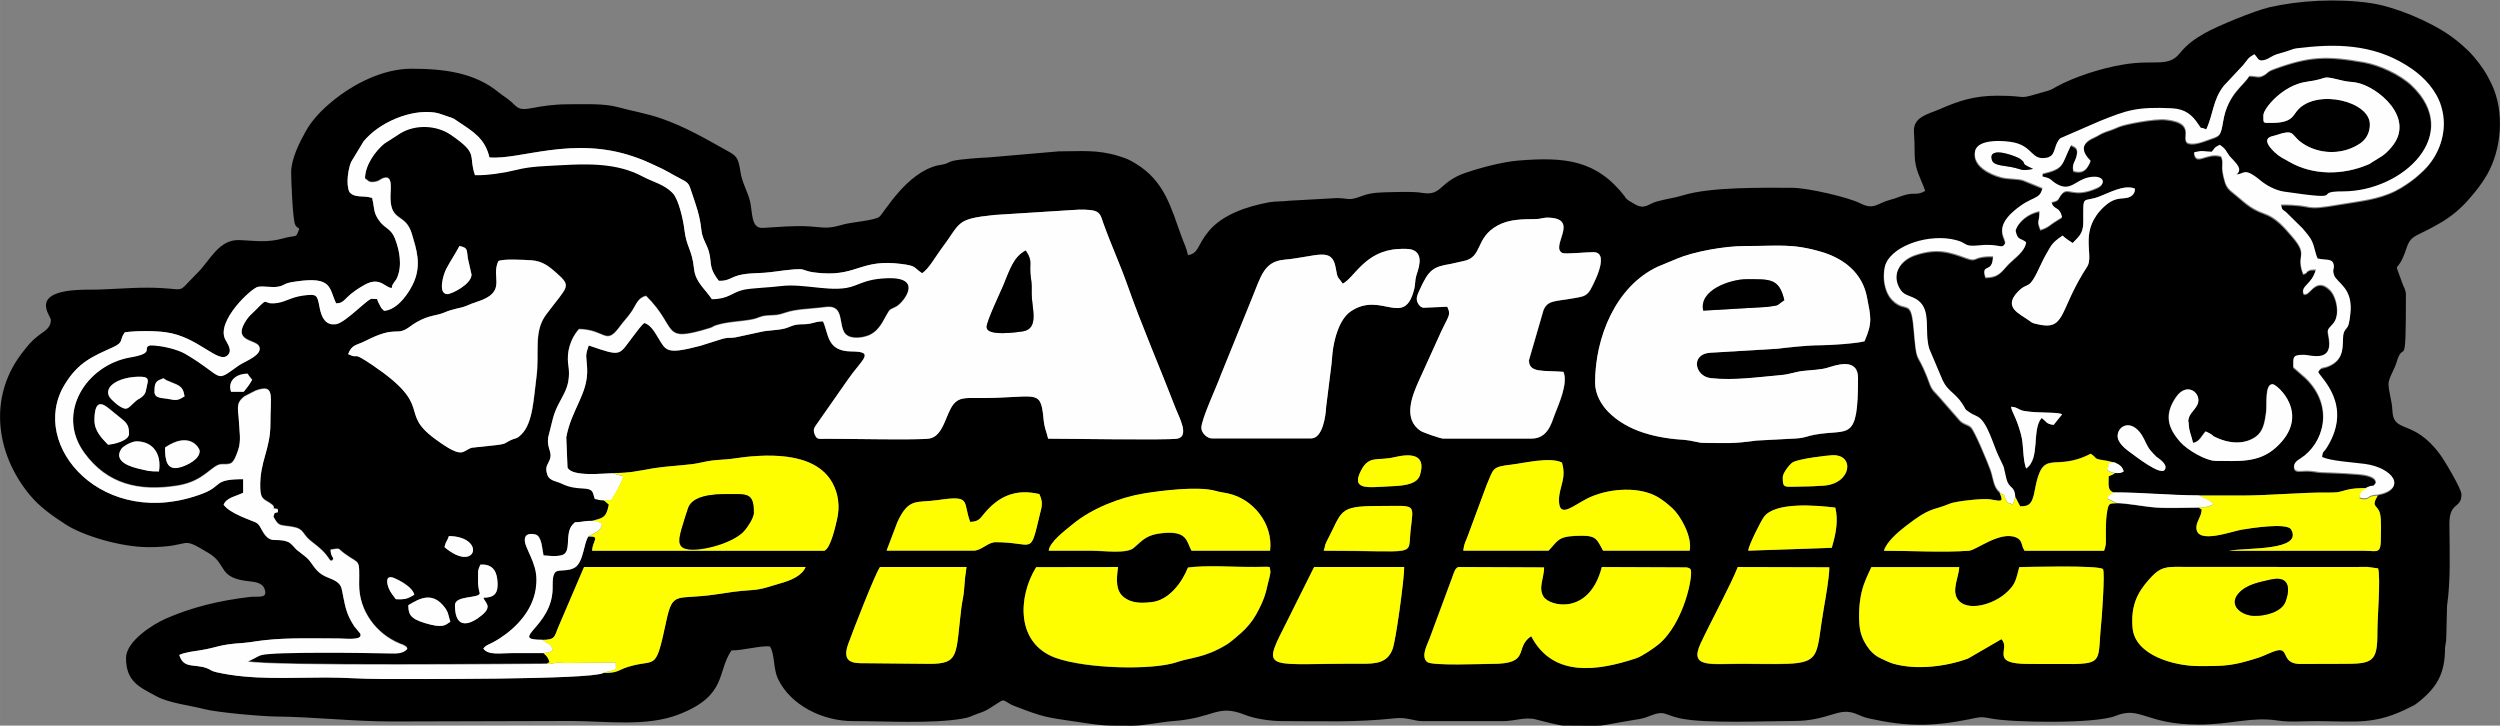 <?xml version="1.0" encoding="UTF-8"?>
<!DOCTYPE svg PUBLIC "-//W3C//DTD SVG 1.1//EN" "http://www.w3.org/Graphics/SVG/1.1/DTD/svg11.dtd">
<!-- Creator: CorelDRAW -->
<svg xmlns="http://www.w3.org/2000/svg" xml:space="preserve" width="30.634mm" height="8.891mm" version="1.1" style="shape-rendering:geometricPrecision; text-rendering:geometricPrecision; image-rendering:optimizeQuality; fill-rule:evenodd; clip-rule:evenodd"
viewBox="0 0 201.18 58.39"
 xmlns:xlink="http://www.w3.org/1999/xlink"
 xmlns:xodm="http://www.corel.com/coreldraw/odm/2003">
 <rect x="0" y="0" width="201.18" height="58.39" fill="#808080" stroke="none"/>
 <defs>
  <style type="text/css">
   <![CDATA[
    .fil0 {fill:black}
    .fil2 {fill:#FEFE00}
    .fil1 {fill:#FEFEFE}
   ]]>
  </style>
 </defs>
 <g id="Camada_x0020_1">
  <g id="Figs_Frase_060">
   <path class="fil0" d="M176.94 53.6c-1.9,0 -5.12,-0.84 -5.32,-3.08 -0.15,-1.8 0.4,-2.84 1.32,-3.88 0.71,-0.79 1.1,-1.01 2.06,-1.02l14.39 0.01c0.36,0 0.73,-0.01 1.09,-0.01l0.9 0.12c0.21,0.83 -0.06,3.92 -0.06,5.14 0.01,2.41 -0.38,2.54 -2.78,2.54l-3.51 0.01c-1.42,-0.06 -0.84,-1.25 -1.71,-1.1 -0.45,0.08 -1.14,0.46 -1.55,0.59 -2.12,0.67 -2.63,0.68 -4.82,0.68zm-63.94 -7.97c0,0.97 -0.67,5.93 -0.94,6.62 -0.42,1.09 -1.26,1.18 -2.57,1.17 -7.35,-0.04 -8,0.67 -6.21,-2.83l2.47 -4.95 7.25 -0zm-35.23 0c-0.1,0.64 -0.15,1.09 -0.19,1.74 -0.03,0.55 -0.16,1 -0.23,1.57 -0.46,3.76 -0.13,4.47 -2.54,4.48l-5.21 -0.05c-0.92,0.01 -1.9,-0 -1.35,-1.54 0.39,-1.07 2.18,-5.68 2.56,-6.2l6.95 -0zm80.61 7.35c-1.74,0.66 -4.2,0.96 -6.07,0.41 -0.32,-0.09 -0.77,-0.32 -1.01,-0.44 -0.83,-0.38 -1.55,-1.46 -1.66,-2.57 -0.09,-0.93 -0.02,-1.92 0.16,-2.72 0.19,-0.84 0.51,-1.41 0.79,-2.03l7.07 -0c-0.05,0.85 -0.65,1.89 -0.1,2.63 0.7,0.94 2.81,0.48 4,-0.67 0.6,-0.59 0.66,-0.9 0.93,-1.96 0.37,0 6.47,-0.17 6.74,0.17 0.15,0.32 -0.08,3.64 -0.14,4.24 -0.41,3.9 0.65,3.35 -5.81,3.38 -3.31,0.02 -1.41,-1.22 -2.24,-2l-2.67 1.55zm-11.17 -7.32c-0.01,0.82 -0.31,2.5 -0.45,3.33 -0.62,3.55 -0.15,4.34 -2.93,4.44 -1.18,0.04 -2.44,0 -3.63,0 -2.64,0 -4.27,0.35 -3.34,-1.65 0.76,-1.63 2.51,-4.89 2.98,-6.13l7.37 0.02zm-23.99 5.53c-1.45,0.96 0.05,2.25 -3.2,2.24 -0.83,-0 -4.79,0.17 -5.18,-0.15 -0.55,-0.46 0.05,-1.46 0.2,-1.92l1.8 -4.86c0.12,-0.33 0.23,-0.79 0.51,-0.86l6.89 0.03c0,0.85 -0.49,1.66 -0.04,2.36 0.5,0.79 3.7,1.51 4.69,-2.39l6.82 0.03c0.28,0.07 0.14,0.02 0.31,0.14 0.26,0.38 -0.5,4.35 -2.58,6.06 -0.33,0.27 -1.3,0.95 -1.79,1.11 -3.07,1.01 -6.69,1.59 -8.45,-1.79zm-27.62 -5.5c1.41,-0.21 3.9,-0.03 5.44,-0.05 1.43,-0.02 1.09,-0.07 1.19,0.31 0.05,0.19 -0.16,0.83 -0.21,1.09 -0.18,0.84 -0.36,1.3 -0.69,1.97 -0.34,0.68 -0.63,1.11 -1.14,1.64 -0.28,0.29 -1.13,1.02 -1.44,1.21 -1.81,1.11 -2.92,1.05 -4.02,1.43 -1.95,0.67 -7.3,0.54 -9.75,-0.33 -3.24,-1.15 -3.06,-4.92 -1.59,-7.3l6.59 -0.01c-0.16,1.07 -0.18,1.93 0.47,2.43 0.61,0.48 1.35,0.49 2.24,0.39 1.38,-0.15 2.43,-1.56 2.91,-2.77zm-11.2 -1.37c0.09,-0.7 1.3,-1.59 1.92,-2.11 1.52,-1.27 3.79,-2.16 5.72,-2.48 1.4,-0.23 4.35,-0.61 5.75,-0.22 0.42,0.11 0.57,0.12 1.01,0.21 2.04,0.42 3.68,2.45 3.41,4.61l-6.32 0c-0.41,-0.76 -0.33,-1.58 -2.22,-1.43 -1.4,0.11 -1.66,0.54 -2.44,1.21 -0.57,0.49 -2.42,0.22 -3.36,0.22 -1.15,0 -2.31,0 -3.46,0zm56.29 0c0.03,-0.43 0.98,-2.3 1.25,-2.69 0.85,-1.24 4.2,-0.97 5.76,-0.77 0.24,1.03 0.06,2.04 -0.26,3.13 -0.01,0.03 -0.02,0.07 -0.03,0.1l-6.71 0.23zm-34.17 0c0.14,-0.31 0.04,-0.35 0.25,-0.75 1.27,-2.42 0.89,-2.83 4.06,-2.83 3.25,0 2.92,-0.32 2.67,2.07 -0.21,2.02 0.67,1.52 -6.98,1.52zm-28.45 -2.32c0.62,-0.02 0.77,-0.23 1.05,-0.58 1.19,-1.48 2.59,-2.11 4.51,-1.66 0.33,0.71 0.19,1.01 0.02,1.72 -0.79,3.31 -0.44,2.15 -3.53,2.15 -0.62,0 -1.08,0.61 -1.7,0.68l-7.08 0 0.87 -2.3c0.92,-1.99 1.56,-1.52 3.2,-1.76 2.8,-0.41 2.03,0.07 2.65,1.74zm39.69 2.32c0.09,-0.7 0.2,-0.71 0.41,-1.31l1.47 -3.97c0.57,-1.32 0.38,-1.46 1.98,-1.64 1.08,-0.12 3.1,-0.64 4.08,-0.17 0.39,1.32 -0.24,1.95 -0.24,3.02 0,1.53 1.12,0.46 2.29,-0.13 1.5,-0.75 3.84,-1.01 5.44,-0.23 0.51,0.25 0.99,0.65 1.4,1.02 0.6,0.55 1.61,2.24 1.39,3.41l-6.97 0c-0.57,-1.05 -0.56,-1.26 -2.22,-1.19 -1.45,0.06 -1.44,0.44 -2.17,1.19l-6.85 0zm-5.54 -7.52c1.23,-0.29 2.6,-0.31 2.05,1.45 -0.26,0.85 -1.72,0.86 -2.59,0.9 -1.55,0.07 -2.99,0.33 -2.14,-1.29 0.65,-1.24 1.34,-0.74 2.68,-1.06zm31.25 1.63c0,-0.37 0.52,-1 0.75,-1.18 0.4,-0.32 2.91,-0.6 3.25,-0.61 1.82,-0.07 1.54,2.31 -0.74,2.45 -0.65,0.04 -1.13,0.07 -1.81,0.07 -1.31,0 -1.45,0.2 -1.45,-0.73zm-15.11 -7.62c0,-3.67 1.67,-7.76 5.04,-9.34l1.54 -0.64c1.36,-0.58 3.86,-1.02 5.39,-1.02 2.78,0 3.88,-0.24 6.29,0.48 1.76,0.53 3.25,1.68 3.62,3.63 0.29,1.56 0.49,2 -0.2,3.55 -0.6,0.18 -2.76,0.32 -3.55,0.32 -1.02,0 -2.47,0.16 -3.47,0.28l-5.35 0.32c-1.66,0.07 -1.31,1.91 0.01,2.05 1.86,0.2 3.8,-0.08 5.66,-0.25 0.7,-0.06 1.17,-0.28 1.83,-0.34 0.57,-0.05 1.43,-0.11 1.83,-0.23 0.61,-0.18 2.52,-0.94 2.52,0.83 0,5.2 -0.74,4.05 -3.45,4.53 -0.66,0.12 -0.73,0.26 -1.51,0.31l-3.2 0.17c-2.11,0.28 -2.17,0.19 -4.3,0.19 -0.32,0 -1.02,-0.21 -1.45,-0.24 -2.2,-0.13 -4.6,-0.64 -6.2,-2.27 -0.51,-0.52 -1.05,-1.38 -1.05,-2.33zm-20.31 -7.98c0.94,-0.5 1.8,-2.65 4.47,-2.79 0.37,-0.02 0.86,-0.04 1.15,0.07 0.96,0.37 0.43,1.61 0.29,2.09 -0.11,0.37 -0.05,0.64 -0.16,1.05 -0.79,3.2 -2.65,0.14 -5.1,1.8 -0.94,0.63 -1.36,2.25 -1.48,3.36 -0.04,0.32 -0.04,0.6 -0.08,0.89l-0.43 3.44c-0.03,0.69 -0.27,2.54 -1.21,2.54l-7.98 0c-0.38,0 -0.85,-0.43 -0.85,-0.85 0,-0.71 1.24,-3.31 1.56,-4.24l2.48 -6.11c0.76,-1.84 0.98,-3.02 2.63,-3.18 2.63,-0.25 3.84,-1.07 4.14,0.66 0.16,0.93 0.15,0.65 0.56,1.26zm6.53 1.94c-0.29,0 -0.53,-0.38 -0.55,-0.63 -0.03,-0.25 0.09,-0.48 0.22,-0.79 0.74,-1.66 1.09,-1.87 2.49,-2.1 0.34,-0.06 0.6,-0.15 0.99,-0.22 1.66,-0.29 0.92,-1.85 2.81,-2.88 0.95,-0.52 2.03,-0.5 2.99,-0.51 0.46,-0.01 0.71,-0.12 0.96,-0.12 2.8,0 0.2,2.34 1.26,2.85 0.22,0.11 1.89,-0.07 2.49,-0.07 1.5,0 -0.27,3.07 -0.29,3.1 -0.32,0.45 -0.57,0.48 -1.21,0.59 -1.59,0.29 -2.18,0.15 -2.52,0.98l-1.17 4.03c0,1.04 1.18,0.8 2.78,0.93 0.39,0.95 -0.42,2.67 -0.71,3.45 -0.26,0.69 -0.57,1.92 -1.86,1.92l-7.1 0c-0.26,0 -1.65,-0.51 -1.81,-0.61 -1.46,-0.94 -0.71,-2.82 -0.16,-4.03l1.81 -3.99c0.64,-1.35 0.79,-1.3 0.48,-1.98l-1.89 0.08zm-65.27 13.3c1.4,0 1.98,-0.16 3.24,-0.38 0.97,-0.16 2.14,-0.22 3.16,-0.34 0.57,-0.07 0.92,-0.19 1.53,-0.28 0.58,-0.08 1.18,-0.08 1.66,-0.15 2.51,-0.39 6.65,-0.7 8.09,1.96 0.46,0.85 0.6,1.86 0.37,2.87 -0.11,0.49 -0.5,2.36 -1.03,2.57l-18.69 0c0.05,-0.84 0.68,-1.17 -0.28,-1.15 -0.38,0.41 -0.39,2.06 -1.1,2.51 -0.5,0.32 -1.23,0.17 -1.5,0.32 -0.34,0.19 -0.3,0.91 -0.3,1.39 -0.03,3.08 -3.58,4.11 -0.85,4.11 1.05,0 0.98,-0.21 1.3,-1l2.08 -4.86 17.83 -0c-0.27,0.68 -1.14,1.06 -1.97,1.29 -0.85,0.24 -1.5,0.52 -2.45,0.57 -1.04,0.06 -1.82,0.19 -2.81,0.34 -3.19,0.48 -3.46,-0.36 -3.99,2.18 -0.82,3.89 -0.79,3.08 -2.63,3.53 -1.41,0.34 -1.01,0.61 -2.43,0.61 -1.08,0.56 -15.58,0.48 -17.87,0.48 -1.55,0 -2.93,-0.12 -4.47,-0.12 -2.91,0 -5.92,0.22 -8.77,-0.42 -0.52,-0.12 -0.42,-0.2 -0.85,-0.35 -0.99,-0.33 -1.82,0.07 -2.16,-1.04 0.38,-0.21 1.2,-0.3 1.63,-0.37 1.58,-0.26 1.45,-0.47 3.51,-0.6 0.54,-0.04 1.22,-0.17 1.71,-0.22 1.93,-0.21 4.03,-0.14 6.03,-0.14 0.5,0 1.94,0.19 1.68,-0.4l-0.47 -0.57c-0.73,-1.1 -0.75,-1.77 -1.01,-2.98 -0.17,-0.78 -0.97,-0.8 -1.59,-1.19 -0.64,-0.41 -0.78,-0.96 -1.27,-1.39l-0.81 -0.64c-0.24,-0.24 -0.4,-0.51 -0.71,-0.62 -0.93,-0.34 -1.32,0.22 -1.93,-0.73 -0.21,-0.32 -0.3,-0.67 -0.62,-0.82 -0.36,-0.18 -2.04,-0.69 -2.58,-1.42 0.22,-0.59 1.04,-0.69 1.57,-0.97l0 -1.09c-2.42,0 -1.64,0.53 -3.21,1.14 -7.99,3.09 -14.12,-3.84 -11.16,-8.74 1.12,-1.84 2.33,-2.3 3.88,-3.01 0.95,-0.43 0.49,-0.58 0.97,-1.21 0.99,-0.13 2.38,-0.13 3.31,-0 2.57,0.35 4.2,2.56 4.95,1.86 0.43,-0.4 0.02,-0.9 -0.19,-1.31 -0.72,-1.47 2.14,-4.13 2.65,-4.21 0.54,-0.08 1.1,0.09 1.67,-0.02 0.35,-0.07 0.36,-0.16 0.69,-0.27 0.16,-0.05 0.48,-0.1 0.71,-0.14 2.93,-0.43 2.63,0.55 3.21,1.76 0.8,-0.02 0.51,-0.44 2.12,-1.39 0.34,-0.2 0.75,-0.42 1.21,-0.34 0.5,0.08 0.66,0.4 1.14,0.51 0.08,-0.33 0.06,-0.25 0.22,-0.5 0.15,-0.23 0.1,-0.08 0.23,-0.37 0.42,-0.99 0.17,-2.22 -0.19,-3.14 -0.3,-0.76 -0.78,-0.79 -1.2,-1.34 -0.56,-0.73 -0.42,-0.98 -0.63,-1.91 -0.72,-0.24 -1.39,0.04 -1.83,-0.48 -0.31,-0.66 -0.07,-1.95 0.14,-2.42l1 -1.65c1.25,-1.52 3.8,-2.62 5.75,-2.32 0.29,0.04 0.65,0.19 1.02,0.31 0.57,0.18 0.49,0.19 0.89,0.45 1.17,0.78 2.12,1.32 2.47,2.85 2.5,0.21 6.73,-1.77 11.65,-0.05 0.56,0.2 0.83,0.31 1.3,0.52 1.65,0.74 1.38,0.71 2.48,1.27 0.63,0.32 0.61,0.4 0.85,1.09 0.35,1.04 0.64,1.79 0.77,2.98 0.06,0.58 0.22,0.82 0.46,1.36 0.52,1.2 -0.04,1.5 0.95,2.76 0.88,0.03 0.96,-0.35 1.94,-0.52 0.77,-0.13 1.54,-0.08 2.24,-0.18 3.76,-0.51 1.73,-0.07 4.2,0.09 2.77,0.18 3.13,-1.16 6.3,-0.75 1.27,0.16 0.93,0.25 1.68,0.75 0.55,-0.37 1.08,-1.35 1.54,-1.96 1.61,-2.12 1.08,-2.4 4.27,-2.73l6.49 -0.41c0.4,-0.04 1.17,-0.03 1.55,0.07 0.49,0.13 0.55,0.49 0.72,0.97 0.62,1.74 1.33,3.27 1.93,4.96 1.19,3.37 2.62,6.64 3.91,10 0.25,0.64 1.14,2.23 0.12,2.41 -0.77,0.14 -9.18,0 -10.39,0 -0.17,-0.72 -0.29,-0.75 -0.38,-1.68 -0.24,-2.43 -0.6,-1.56 -5.3,-1.59 -0.93,-0.01 -1.48,-0.06 -1.93,0.49 -0.63,0.76 -0.81,2.57 -1.94,2.77 -0.81,0.14 -6.86,0.01 -8.34,0.02 -0.56,0 -0.71,0.09 -0.89,-0.34 -0.17,-0.43 -0.02,-0.57 0.18,-0.87l2.44 -3.49c1.14,-1.68 2.31,-2.32 0.33,-2.33 -2.02,-0.01 -1.82,-1.44 -2.29,-2.42 -0.5,0.01 -0.6,0.1 -1.03,0.18 -0.43,0.09 -0.71,0.02 -1.12,0.09 -0.32,0.05 -0.62,0.23 -0.91,0.3 -0.67,0.18 -1.39,0.14 -2,0.29l-1.99 0.43c-0.38,0.06 -0.62,0.01 -0.99,0.1l-1.84 0.58c-2.76,0.72 -2.74,0.4 -3.39,-0.66 -0.26,-0.43 -0.61,-1.05 -1.11,-1.18 -0.24,0.18 -0.66,0.76 -0.88,1.05 -1.21,1.56 -0.86,1.7 -3.59,0.76 -0.32,0.9 -0.19,0.78 -0.13,1.81 0.11,2.06 -1.26,3.29 -1.68,5.58l0.1 2.42c0.31,0.8 2.99,0.47 3.65,0.47zm142.02 1.82c-0.58,0.99 0.01,0.68 0.2,1.49 0.09,0.4 0.06,1.67 0.05,2.15 -0.02,1.05 -0.31,0.8 -1.34,0.79l-10.88 -0c1.42,-0.26 5.98,0.03 5.01,-1.71 -0.32,-0.58 -3.34,-0.1 -3.97,0.01 -0.81,0.13 -3.56,1.18 -3.65,-0.08 -0,-0.03 -0,-0.14 0,-0.18 0.04,-0.48 0.4,-0.8 0.42,-1.36l-0.24 -0.14c-1.09,0 -2.44,0.07 -3.5,-0.01 -0.93,-0.07 -2.29,-0.35 -3.15,-0.35 -0.49,0.01 -0.6,-0 -0.7,0.5 -0.22,1.08 -0.09,2.42 -0.15,2.88l-0.08 0.31c-0,-0.02 -0.02,0.07 -0.04,0.13l-6.4 0c-0.3,-0.44 -0.13,-0.85 -0.7,-1.08 -1.3,-0.52 -3.19,1.04 -3.78,1.08 -2.04,0.15 -4.73,-0 -6.84,-0 0.23,-0.73 1.12,-1.49 1.72,-1.95 2.12,-1.65 2.16,-1.23 3.59,-1.84 0.44,-0.19 2.6,-0.44 3.2,-0.35 0.82,0.12 1.2,0.33 0.8,-0.53 -0.5,-0.37 -0.52,-1.14 -0.73,-1.74 -0.19,-0.56 -1.3,-3.24 -1.6,-3.48 -0.29,-0.24 -0.48,-0.18 -0.84,-0.49l-1.75 -2c-0.69,-0.7 -0.58,-0.68 -0.94,-1.6 -0.88,-2.2 -0.79,-0.78 -1.07,-3.89 -0.21,-2.42 -0.61,-1.18 -1.67,-2.2 -0.83,-0.79 -0.84,-2.37 -0.54,-3.01 0.68,-1.45 3.53,-2.38 5.62,-1.83 1.01,0.26 0.55,0.56 1.89,0.42 1.66,-0.17 1.76,0.35 2.05,-0.14 0.2,-0.34 -1.01,-1.16 0.74,-2.65 1.48,-1.26 2.04,-0.81 2.28,-1.83l-1.54 -0.63c-0.44,-0.16 -1.2,-0.09 -1.81,-0.25 -0.89,-0.24 -2.31,-0.93 -2.07,-2.1 0.21,-1 2.41,-0.84 3.15,-0.67 1.57,0.35 1.37,1.5 2.69,1.2 0.02,-0.01 0.07,0 0.09,-0.04 0.02,-0.04 0.06,-0.02 0.09,-0.04 0.46,-0.24 0.35,-1.02 0.83,-1.47l3.2 -1.39c2.15,-0.86 2.93,-1.15 5.76,-1.02 1.11,0.05 1.66,0.55 2.13,1.26 0.35,0.53 0.08,0.17 0.65,0.44 0.59,-1.23 0.53,-2.41 1.43,-3.53l1.52 -1.62c0.11,-0.13 0.16,-0.2 0.27,-0.34 0.14,-0.18 0.15,-0.21 0.28,-0.32l0.37 -0.24c0.35,0.31 0.26,0.63 0.9,0.44 0.25,-0.07 0.52,-0.32 0.91,-0.44 0.35,-0.11 0.67,-0.18 1.02,-0.31 0.52,-0.19 0.53,-0.15 1.1,-0.22 3.21,-0.37 6.13,-0.12 8.78,1.73 0.98,0.68 1.95,1.71 2.33,2.98 0.6,1.98 -0.16,3.94 -1.38,5.12 -0.23,0.23 -0.49,0.45 -0.7,0.63 -0.43,0.35 -1.07,0.78 -1.61,1.05 -1.39,0.69 -2.85,0.81 -4.37,1.07 -3.34,0.58 -1.79,0.04 -4.83,0.04 0.1,0.49 0.08,0.37 0.4,0.61l1.34 1.32c0.26,0.34 0.56,0.62 0.76,1.05 0.2,0.42 0.26,0.98 0.45,1.37 0.68,0.15 1.26,-0.06 1.3,0.58 0.02,0.25 -0.12,0.34 0.02,0.75 0.23,0.66 1.56,1.02 1.31,3.13 -0.15,1.24 -0.25,0.95 -0.46,1.35 -0.01,0.02 -0.03,0.05 -0.04,0.08 -0.27,0.63 0.23,1.9 -0.92,2.59 -0.77,0.46 -0.85,0.09 -1.17,0.64 0.17,0.48 2.83,2.65 0.72,6.04 -0.28,0.45 -0.36,0.28 -0.4,0.81 0.62,0.32 2.51,0.43 3.43,0.56 2.26,0.3 3.48,1.99 1.04,2.47zm-60.56 -24.06c-2.3,-2.98 -4.86,-3.21 -8.58,-2.91 -1.25,0.1 -3,0.56 -4.23,0.98 -2.13,0.71 -1.92,1.87 -3.44,1.63 -0.8,-0.13 -1.67,-0.08 -2.49,-0.07 -0.82,0.02 -1.68,0.02 -2.37,0.29 -1.2,0.46 -1.05,0.19 -2.1,0.19l-3.77 0.21c-0.56,0.07 -1.18,0.04 -1.68,0.13 -1.74,0.33 -3.75,0.97 -4.88,2.37 -0.89,1.09 -0.76,1.74 -1.63,1.88 -0.16,-0.69 -0.29,-0.86 -0.5,-1.44 -0.87,-2.39 -1.38,-4.53 -3.73,-5.94 -0.48,-0.29 -0.71,-0.4 -1.34,-0.59 -1.75,-0.54 -3.01,-0.38 -4.83,-0.38l-5.68 0.49c-0.59,0.02 -2.31,0.14 -2.86,0.28 -0.29,0.08 -0.32,0.15 -0.6,0.24 -0.25,0.08 -0.34,0.06 -0.6,0.12 -2.53,0.59 -4.31,3.81 -4.69,4.13 -0.35,0.3 -2.21,0.43 -2.89,0.62 -1.32,0.38 -1.43,0.25 -2.74,0.16 -1.26,-0.08 -2.5,0.05 -3.75,0.12 -0.99,0.06 -0.81,-1.27 -1.05,-2.21 -0.2,-0.76 -0.62,-1.43 -0.75,-2.28 -0.19,-1.25 -0.33,-1.31 -1.22,-1.8 -1.66,-0.93 -3.3,-1.87 -5.11,-2.5 -1.26,-0.44 -2.31,-0.59 -3.55,-0.93 -1.13,-0.31 -2.67,-0.23 -3.92,-0.23 -2.69,0 -3.52,0.68 -4.17,0.23 -0.17,-0.12 -0.33,-0.29 -0.45,-0.4 -0.38,-0.35 -0.65,-0.47 -1.03,-0.78 -1.93,-1.59 -4.37,-1.91 -7.04,-1.91 -2.28,0 -4.68,1.22 -6.41,2.66 -0.82,0.68 -1.58,1.46 -2.09,2.38 -0.49,0.88 -1.17,2.21 -1.17,3.3 0,0.65 0.12,3.69 0.31,4.18 0.15,0.38 0.44,0.23 0.29,0.5 -0.24,0.66 -0.18,0.33 -1.23,0.63 -1.29,0.36 -2.2,0.2 -3.49,0.14 -1.7,-0.09 -2.39,1.62 -3.41,2.63 -1.94,1.91 -0.55,1.2 -4.08,1.2 -1.57,0 -3.23,0.17 -4.71,0.16 -5.02,-0.01 -3.02,2.09 -3.02,2.42 0,0.73 -0.58,0.93 -1.08,1.34 -0.5,0.4 -0.71,0.67 -1.06,1.11 -2.97,3.63 -2.31,8.3 0.42,11.62 0.81,0.99 1.86,1.72 2.91,2.4 1.38,0.9 4.43,1.83 6.67,1.83 3.73,0 2.36,-1.03 4.89,0.51 1.49,0.91 0.63,2 3.32,2.25 0.62,0.06 1.08,0.22 1.18,0.78 0.1,0.61 -0.58,0.39 -1.25,0.47 -2.46,0.29 -4.66,0.83 -6.72,1.73 -1.13,0.49 -3.23,1.86 -3.23,3.18 0,1.91 1.09,2.35 2.47,3.09 0.99,0.54 2.71,0.73 3.81,1.02 1.07,0.28 4.67,0.59 5.81,0.6 3.04,0.03 6.23,0.4 9.31,0.4l14.38 -0.04c2.83,0 6.11,0.5 8.76,-0.55 3.85,-1.52 2.99,-3.36 4.18,-5.13 1.02,0 2.36,-0.41 3.1,-0.32 0.41,0.68 0.25,1.78 0.65,2.62 1,2.08 3.53,3.39 6.04,3.39 2.61,0 6.25,0.22 8.75,-0.19 0.67,-0.11 0.67,-0.19 1.2,-0.38 0.58,-0.21 0.64,-0.21 1.15,-0.53 0.23,-0.14 0.34,-0.22 0.51,-0.33 0.49,-0.33 0.45,-0.29 0.94,0 0.15,0.09 0.17,0.11 0.4,0.2 2.39,0.92 2.5,0.91 5.01,1.28 2.18,0.33 2.27,0.32 4.51,0.32 0.95,0 2.22,-0.29 3.26,-0.37 3.39,-0.25 3.54,-1.41 5.82,-0.5 0.75,0.3 2.01,0.5 3.01,0.5 3.4,0 5.74,0.12 9.08,-0.23 0.94,-0.1 1.51,0.23 2.16,0.23l6.53 0c0.85,0 1.77,-0.35 2.56,-0.15 0.46,0.12 1.95,0.51 2.27,0.51 4.12,0 2.04,0.14 5.71,-0.46 0.51,-0.08 0.72,-0.11 1.17,-0.29 1.3,-0.53 1.21,-0.11 2.52,0.17 2.12,0.44 6.8,0.21 9.1,0.21 2.83,0 3.58,-1.11 4.96,-0.61 0.51,0.19 0.59,0.28 1.16,0.41 2.94,0.65 4.99,0.67 8,0.07 0.73,-0.15 0.93,-0.25 1.68,-0.09 1.78,0.37 8.58,0.45 10.13,-0.19 2.03,-0.83 2.4,0.7 6.7,0.7 2.56,0 4.23,-0.65 6.34,-0.33 1.04,0.16 2.15,0.04 3.21,0.05 3.14,0.02 4.67,0.33 7.54,-1.16 0.34,-0.18 0.22,-0.08 0.53,-0.32 1.61,-1.27 2.2,-2.4 2.2,-4.44 0,-0.1 0.1,-0.45 0.1,-0.84l0.06 -2.5c0.31,-2.19 0.2,-4.41 0.19,-6.58 -0.01,-1.87 0.97,-1.2 0.97,-2.41 0,-0.45 -1.38,-2.75 -1.73,-3.22 -2.16,-2.93 -3.76,-1.6 -3.83,-3.55 -0.03,-0.77 -0.3,-1.48 -0.31,-2.11 -0.01,-0.43 0.48,-1.19 0.63,-1.69 0.61,-2.14 0.77,1.2 0.77,-5.51 0,-0.36 -0.18,-0.59 -0.32,-1 -0.71,-2.03 -0.41,-0.36 0.36,-2.71 0.39,-1.18 0.74,-0.85 2.91,-2.16 0.75,-0.46 1.46,-1.05 2.04,-1.71 0.59,-0.67 1.09,-1.28 1.55,-2.08 1.16,-2.04 1.42,-5.04 0.36,-7.27 -0.42,-0.89 -0.85,-1.52 -1.43,-2.2 -0.48,-0.57 -1.27,-1.26 -1.92,-1.71 -1.7,-1.18 -4.44,-2.33 -6.44,-2.62 -2.72,-0.38 -5.73,-0.2 -8.12,0.35 -1.15,0.27 -4.12,1.48 -5.18,2.08 -0.79,0.45 -1.42,0.89 -2.01,1.62 -0.93,1.16 -2.04,0.48 -4.53,0.9 -1.74,0.29 -3.9,0.96 -5.44,1.81 -0.24,0.13 -0.32,0.21 -0.66,0.31 -2.77,0.8 -1.22,0.39 -4.04,0.39 -1.93,0 -3.15,0.43 -4.73,1.12 -0.84,0.36 -2.05,0.59 -1.99,1.76 0.04,0.67 0.06,1.2 0.06,1.88 0.01,1.19 0.48,1.86 0.85,2.9 -0.66,0.38 -0.8,0.13 -1.52,0.3 -0.38,0.09 -0.86,0.31 -1.27,0.41 -1.06,0.26 -1.31,0.87 -2.44,0.29 -0.91,-0.47 -4.2,-1.25 -5.53,-1.25 -2.37,0 -6.48,-0.08 -8.71,0.6 -0.71,0.22 -1.41,0.3 -2.15,0.51 -0.69,0.19 -0.96,0.69 -1.79,0.19 -0.4,-0.24 -0.53,-0.27 -0.77,-0.57z"/>
   <path class="fil0" d="M32.86 48.7c1,-0.61 1.98,-1.08 2.94,0.2 0.3,0.4 0.27,0.64 0.44,1.13 -0.42,0.28 -0.57,0.56 -2.05,0.11 -1.25,-0.37 -1.33,-0.78 -1.33,-1.44zm0.48 -0.85c-0.5,0.29 -0.68,0.41 -1.49,0.36 -0.18,-0.23 -0.44,-0.57 -0.56,-0.86 -0.16,-0.4 -0.28,-1.03 0.28,-0.89 0.18,0.04 1.58,0.64 1.77,1.39zm5.32 -2.42c0.83,-0.06 1.26,0.36 1.36,1.21 0.12,1.06 -0.18,1.45 -1.12,1.45 0.11,0.39 0.74,0.66 -0.08,1.37 -0.85,0.73 -2.21,1.36 -2.21,-0.76 0,-0.81 1.93,-0.53 2,-0.96 0.01,-0.05 -0.16,-0.45 -0.14,-1.12 0.02,-0.57 -0.08,-0.62 0.19,-1.19zm-2.54 -2.3c3.04,0.06 2.18,3.06 -0.36,0.89 0.1,-0.44 0.21,-0.45 0.36,-0.89zm-25.14 -7.62c1.32,0 2.04,0.99 1.81,2.42 -0.81,0 -0.84,-0.04 -1.5,-0.19 -0.73,-0.16 -2.2,-0.59 -1.53,-1.62 0.16,-0.24 0.86,-0.61 1.22,-0.61zm2.3 0.48c2.01,-1.35 2.76,0.06 2.78,0.24 0.07,0.68 -1,1.2 -1.56,1.35 -1.1,0.3 -1.22,-0.57 -1.22,-1.6zm-5.68 -2.18c0,-2.05 0.91,-1.16 1.38,-0.78 0.33,0.26 0.51,0.42 0.8,0.65 0.48,0.38 0.6,0.62 0.6,1.21 0,0.54 -1.19,0.84 -1.69,0.87 -0.5,-0.51 -1.09,-1.1 -1.09,-1.96zm4.83 -2.3c0,-0.56 0.05,-0.84 0.48,-0.99 0.42,-0.16 0.11,-0.11 0.53,0.08 0.87,0.39 1.27,0.35 1.41,1.27 -0.45,0.28 -0.58,0.36 -1.19,0.23 -0.54,-0.12 -1.23,-0.02 -1.23,-0.6zm-0.58 -0.6c-0.12,0.49 -0.07,0.72 -0.44,1.03 -0.36,0.3 -0.14,-0.02 -0.82,0.64 -0.37,0.36 -0.49,0.4 -0.99,0.09 -0.2,-0.12 -0.68,-0.56 -0.77,-0.7 -0.24,-0.37 -0.12,-0.74 0.16,-0.99 0.56,-0.51 1.55,-0.68 2.25,-0.67 0.65,0 0.72,0.16 0.61,0.61zm7.76 0.6l-1.01 0c-0.29,-0.86 0.39,-1.45 1.33,-1.45 0.06,0.09 0.05,0.09 0.15,0.22l0.16 0.2c0.01,0.01 0.04,0.04 0.06,0.06 -0.22,0.42 -0.4,0.61 -0.68,0.97zm8.42 -3.02c0.29,-0.78 0.68,-0.7 1.36,-1.05 2.68,-1.36 2.43,-0.27 3.65,-1.19 1.23,-0.92 2.05,-0.82 2.66,-1.08 0.89,-0.38 1.27,-0.32 1.86,-0.57 0.3,-0.13 0.52,-0.22 0.87,-0.33 2.46,-0.81 1.05,-1.95 1.69,-3.27 0.4,-0.19 2.01,-0.1 2.67,-0.06 0.88,0.06 1.45,0.53 1.97,0.99 1.29,1.16 0.96,1.02 -0.8,3.38 -1.04,1.39 -0.51,3.05 -0.78,5.03 -0.22,1.62 -0.27,3.69 -1.2,4.6 -0.45,0.44 -0.4,0.24 -0.94,0.51 -0.56,0.28 -0.25,0.24 -1.08,0.36l-1.97 0.21c-0.81,0.23 -0.62,1.02 -2.97,-0.71 -2.97,-2.18 -0.03,-2.54 -4.98,-5.9 -1.9,-1.29 -0.98,-0.43 -1.99,-0.91zm7.98 -4.84c-0.8,0 -0.33,-1.58 -0.09,-2.03 0.35,-0.66 0.71,-1.18 1.06,-1.84 0.68,0.16 0.56,0.26 0.68,1.02l0.29 1.28c0,0.79 -1.61,1.57 -1.93,1.57zm7.98 29.75l0.24 -0.14c-0.08,-0.32 -0.23,-0.53 -0.48,-0.71 -0.85,0 -1.69,0 -2.54,0 -0.94,0 -1.89,0.19 -2.3,-0.36 0.26,-0.36 0.42,-0.25 1.34,-0.84 1.36,-0.88 2.59,-2.23 2.87,-3.91 0.11,-0.68 0.08,-1.26 -0.08,-1.8 -0.2,-0.69 -0.42,-1.04 -0.66,-1.64 -0.42,-1.02 0.24,-1.13 0.73,-0.99 0.51,0.15 0.52,1.16 0.64,1.68 0.49,0.03 0.87,0.12 1.44,-0.01 0.9,-0.2 0.21,-1.72 0.91,-2.48 0.27,-0.29 0.13,-0.14 0.64,-0.21 0.34,-0.05 0.46,-0.08 0.88,-0.08l0.47 -0.13c0.6,-0.17 0.75,-0.37 0.92,-1.2l-0.42 -0.36c-0.37,-0.01 -0.44,-0.06 -0.73,-0.12l-0.14 -0.46c-0.22,-0.65 -1.2,-0.12 -2.51,-0.76 -0.41,-0.2 -0.95,-0.22 -1.15,-0.67 -0.28,-0.78 0.11,-0.89 0.23,-1.42 0.11,-0.49 -0.29,-0.83 -0.18,-1.62l0.39 -1.55c0.48,-1.74 1.55,-2.19 1.23,-4.34 -0.15,-1.01 0.21,-2.12 0.86,-2.83 2.14,0.04 2.14,1.36 3.26,-0.17 0.37,-0.5 0.68,-0.79 1.01,-1.29 0.34,-0.51 0.46,-1.05 1.13,-1.21 2.65,2.62 1.11,3.82 5.1,2.6 0.35,-0.11 0.25,-0.15 0.59,-0.25 0.93,-0.28 1.88,-0.28 2.82,-0.45 0.55,-0.1 0.65,-0.28 1.25,-0.32 0.76,-0.05 0.79,-0 1.46,-0.23 0.87,-0.29 1.87,-0.29 2.87,-0.41 0.51,-0.06 0.9,-0.14 1.23,0.15 0.42,0.39 0.31,1.24 0.61,1.81 0.31,0.58 1.23,0.54 1.87,0.32 0.8,-0.27 1.16,-0.96 1.52,-1.63 0.34,-0.63 0.3,-0.44 0.83,-0.74 0.55,-0.31 2.24,-2.39 -0.72,-2.29 -1.22,0.04 -1.76,0.26 -2.65,0.6 -1.67,0.65 -3.96,-0.24 -6.01,0.04 -0.81,0.11 -2.34,0.15 -2.96,0.3 -0.92,0.22 -1.15,0.75 -2.52,0.75 -0.54,-0.82 -1.32,-1.35 -1.43,-2.44 -0.17,-1.58 -0.61,-1.74 -0.77,-3.11 -0.1,-0.85 -0.47,-2.45 -0.92,-2.95 -0.69,-0.76 -1.61,-0.92 -2.48,-1.39 -2.01,-1.08 -4.41,-1.02 -6.61,-0.89 -1.29,0.08 -2.38,0.09 -3.5,0.37 -0.91,0.23 -2.34,0.47 -3.35,0.43 -0.56,-1.64 0.34,-1.68 -1.95,-3.25 -1.14,-0.77 -2.84,-0.85 -4.03,-0.13l-1.32 0.85c-0.67,0.56 -1.54,1.67 -1.55,2.8 0.31,0.21 0.29,0.32 0.67,0.29 0.49,-0.04 0.55,-0.25 0.87,-0.33 0.73,-0.19 0.5,0.9 0.51,1.62 0.03,1.96 1.21,1.2 1.72,2.88 0.36,1.21 0.77,2.42 0.18,3.84 -0.36,0.86 -1.31,2.27 -2.41,2.35 -0.34,-0.33 -0.16,-0.12 -0.39,-0.53 -0.32,-0.58 0.02,-0.38 -0.57,-0.44 -0.25,-0.13 -2.12,1.91 -2.89,2.04 -0.88,0.15 -1.19,-0.58 -1.33,-1.28 -0.21,-1.07 -0.17,-1.19 -1.41,-1.01 -0.89,0.13 -1.3,0.47 -1.98,0.58 -1.37,0.22 -0.57,-0.65 -1.8,0.61 -0.24,0.24 -0.45,0.4 -0.65,0.68 -1.32,1.86 0.68,1.64 0.96,2.21 0.35,0.7 -1.2,1.22 -1.67,1.56 -1.98,1.43 -1.05,0.94 -4.26,-0.95 -0.61,-0.36 -1.9,-0.69 -2.82,-0.69 -0.75,0.19 0.49,0.61 -1.58,0.96 -3.58,0.6 -6.07,4.52 -3.72,7.72 1.83,2.49 4.36,3.12 7.51,2.61 2.21,-0.36 2.73,-1.73 3.57,-1.72 0.72,0 0.87,0.07 1.29,-1.16 0.25,-0.73 0.09,-1.53 0.05,-2.36 -0.05,-0.97 -0.29,-1.38 0.47,-1.95l0.88 -0.45c1.59,-0.56 1.18,0.39 1.19,2.64 0.01,2.14 -0.86,3 -0.82,5.19 0.02,1.03 0.4,0.9 0.95,1.34 0.42,0.34 -0.25,0.24 0.47,0.37l0 0.24c-0.37,0.11 -0.19,-0.08 -0.36,0.36 0.45,0.85 0.52,0.64 1.58,0.83 0.89,0.16 0.73,0.55 1.36,1.07 0.48,0.4 0.86,0.63 1.28,1.14 0.27,0.32 0.36,0.62 0.52,0.47 0.24,-0.24 -0.13,-0.15 -0.14,-0.85 0.86,-0.14 0.53,-0.11 1.13,0.32 1.26,0.92 1.18,0.33 1.17,2.46 -0.02,2.13 1.36,4 3.3,4.79 0.27,0.11 0.13,0.01 0.34,0.15 0.3,0.2 0.1,0.01 0.24,0.25 -0.33,0.39 -0.84,0.38 -1.48,0.37 -1.6,-0.05 -9.26,-0.15 -10.26,0.13 -0.36,0.1 -0.82,0.46 -1.14,0.51 1.53,0.42 22.6,0.2 24.09,0.2z"/>
   <path class="fil0" d="M170.42 35.16c-0.06,-0.86 1.07,-1.51 1.95,-0.14 0.25,0.4 0.35,0.82 0.7,1.24 0.07,0.09 0.37,0.41 0.47,0.5 0.07,0.07 0.95,0.57 0.68,1.03 -0.32,0.54 -2.34,-1.06 -2.97,-1.52 -0.27,-0.2 -0.8,-0.67 -0.83,-1.11zm-7.37 2.54c-0.3,-0.89 -0.16,-1.8 -0.41,-2.74 -0.37,-1.39 -0.73,-1.75 -0.8,-2.22 0.62,0.05 0.54,0.26 1.11,0.35 1.2,0.19 2.62,0.05 3,0.26l-0.38 0.47c-0.12,0.13 -0.2,0.25 -0.3,0.38 -0.63,-0.09 -0.54,-0.25 -0.97,-0.56 -0.82,0.95 -0.08,3.29 -1.25,4.07zm13.05 -3.75c0,0.69 0.2,0.97 0.36,1.69 0.53,-0.1 0.69,-0.59 1.01,-0.93 0.15,0.08 0.18,0.07 0.35,0.17 0.34,0.21 0.13,0.14 0.43,0.29 0.99,0.49 2.3,0.67 3.27,-0.04 0.58,-0.42 0.71,-1.13 0.82,-1.96 0.09,-0.63 -0.13,-2.26 0.52,-2.26 0.35,0 3.2,2.47 0.26,5.1 -1.41,1.27 -3.06,1.07 -4.86,1.07 -0.72,0 -2.23,-0.84 -2.83,-1.52 -1.05,-1.19 -1.26,-2.23 -0.35,-3.59 0.93,-1.37 2.18,-0.25 1.71,0.62 -0.27,0.51 -0.72,0.73 -0.72,1.35zm-9.31 -14.39c0.42,-0.46 0.86,-0.7 0.86,-1.69 -0,-2.35 -0.11,-1.52 1.31,-2.06 0.84,-0.32 1.95,-0.96 2.83,-0.64 0.03,0.18 -0.03,0.44 -0.3,0.62 -0.55,0.36 -1.13,-0.13 -2.18,0.85 -1.97,1.84 -0.89,3.67 -1.27,4.66 -0.06,0.16 -0.31,0.51 -0.41,0.68 -1.94,3.2 -1.46,4.65 -3.72,4.1 -0.41,-0.1 -0.34,-0.07 -0.66,-0.31 -0.73,-0.52 -2.06,-1.03 -0.88,-2.28 0.91,-0.95 0.8,0.13 1.88,-2.23 0.21,-0.46 0.45,-0.89 0.72,-1.34 0.28,-0.45 0.59,-0.67 1.01,-0.96 0.22,0.22 0.58,0.46 0.81,0.6zm15.35 -10.28c0,-0.52 1.54,-2.42 3.47,-2.69 2.06,-0.28 0.92,-0.57 2.93,-0.09 0.42,0.1 0.63,0.08 1.06,0.15 1.7,0.3 4.87,2.85 2.84,5.21 -0.62,0.72 -0.82,0.73 -1.57,1.21 -0.3,0.19 -0.06,0.07 -0.31,0.18 -2.02,0.86 -4.44,0.89 -6.35,-0.23 -0.5,-0.29 -0.75,-0.37 -1.17,-0.77 -1.25,-1.19 -0.19,-1.27 -0,-1.33 1.87,-0.62 1.14,-0 2.49,0.77 1.34,0.77 3.1,0.74 4.41,-0.15 0.46,-0.31 0.77,-0.83 0.77,-1.52 0,-1.87 -4.22,-2.88 -5.78,-1.19 -0.44,0.48 -0.43,1.07 -2.19,1.07 -0.65,0 -0.6,0.05 -0.6,-0.61zm-19.96 30.72l0.38 0.73c0.62,0 0.96,-0.06 1.17,-1.24 0.65,-3.64 1.49,-1.41 4.51,-2.99 0.64,0.43 0.08,0.39 1.35,0.58l0.58 0.14c0.4,0.19 0.62,0.32 0.73,0.73 -0.34,0.16 -0.23,0.12 -0.73,0.12 -0.12,0.08 0.04,0.01 -0.23,0.13 -0,0 -0.22,0.09 -0.26,0.11 0,0.73 -0.11,1.17 0.48,1.33 2.21,0 4.55,0.24 6.77,0.24 1.17,0 2.34,-0 3.5,0 1.99,0 4.85,-0.26 6.77,-0.24 0.95,0.01 0.92,-0.02 1.6,-0.21 0.52,-0.14 1.09,-0.15 1.7,-0.15 0.56,-0.25 0.36,0.08 0.68,-0.36 -0.06,-0.18 -0,-0.39 -0.74,-0.59 -0.55,-0.15 -2.9,-0.23 -3.61,-0.25 -0.46,-0.02 -0.71,-0.12 -1.21,-0.12 -0.5,-0 -0.94,0.14 -1.02,-0.23 -0.09,-0.42 0.29,-0.62 0.51,-0.76 1.83,-1.17 2.8,-4.19 0.39,-6.5l-0.97 -0.85c0,-0.83 -0.1,-0.97 0.84,-0.98 0.5,-0.01 2.3,0.65 2.03,-1.28 -0.11,-0.79 -0.24,-0.62 0.3,-1.21 0.64,-0.7 0.32,-2.2 -0.22,-2.74 -1.04,-1.03 -1.53,0.23 -1.91,0.32 -0.18,0.05 -0.07,0.04 -0.22,-0.03 -0.24,-0.63 0.66,-0.7 0.99,-1.93 -0.61,0 -0.51,0.07 -0.61,0.11 -0.51,0.25 0.31,0.03 -0.4,0.25 -0.65,-1.62 0.49,-1.45 -0.9,-3.04 -0.63,-0.72 -1.25,-1.49 -2.27,-1.85 -1.18,-0.41 -1.66,-1.02 -2.47,-1.65 -0.49,-0.38 -0.61,-0.6 -0.77,-1.28 -0.25,-1.05 0.05,-1.04 -0.2,-1.65 -1.11,-0.39 -2.06,0.83 -2.18,-0.32 0.75,-0.17 0.65,-0.07 1.41,-0.04 0.35,-0.41 0.11,-0.28 0.65,-0.56 0.55,0.37 0.5,0.53 0.79,0.9 0.07,0.09 0.15,0.16 0.23,0.25 0.32,0.35 0.86,0.83 0.31,1.23 0.65,0 0.57,-0.65 1.96,0.5 0.46,0.38 1.18,0.79 1.89,0.89 5.37,0.79 2.1,-0.02 4.72,-0.02 4.85,0.01 9.71,-4.63 5.55,-8.56 -0.95,-0.89 -2.59,-1.64 -3.83,-1.86 -2.98,-0.52 -4.37,-0.5 -7.23,0.55 -0.67,0.25 -0.42,0.3 -0.91,0.54 -0.35,0.18 -0.53,0.02 -1.1,0.02 -0.41,0.75 -1.73,1.43 -2.1,3.66 -0.22,1.31 -0.27,1.14 -1.36,1.54 -0.26,0.09 -0.78,0.29 -1.22,0.26 -1.2,-0.09 0.74,-1.66 -2.05,-1.95 -0.91,-0.09 -3.3,0.37 -3.76,0.58 -0.39,0.18 -0.58,0.24 -1.05,0.4 -0.43,0.15 -0.55,0.29 -0.97,0.48 -1.11,0.5 -0.96,1.17 -0.26,1.88 -0.24,0.58 -0.52,1.05 -1.37,0.81 -0.15,-0.57 0.11,-0.71 0.24,-1.19 0.17,-0.67 -0.08,-0.71 -0.44,-0.9 -0.8,1.6 -0.47,1.87 -2.3,2.3l0 0.24c0.83,0.19 0.54,0.27 1.19,0.63 1.07,0.6 1.48,-0.34 2.52,-0.56 1.24,-0.25 1.46,0.49 0.7,0.83 -1.95,0.87 -2.34,-0.16 -2.87,0.51 -0.35,0.45 -0.12,0.48 -0.82,0.65 0.19,0.7 0.63,0.28 0.85,1.21 -0.28,0.19 -0.52,0.31 -0.81,0.52 -0.35,0.26 -0.44,0.33 -0.92,0.49 -0.33,-0.83 -0.08,-0.53 -0.08,-1.49 -0.86,0.14 -1.74,0.83 -1.93,1.57 0.19,0.81 0.35,0.54 0.85,0.93 -0.1,0.72 -0.9,1.24 -1.36,1.7 -0.6,0.6 -0.78,1.12 -1.9,1.12 -0.4,-1.2 0.57,-0.24 0.6,-1.69 -1.65,-0.05 -1.2,0.47 -2.09,0.15 -1.36,-0.49 -2.32,-0.85 -4.09,-0.29 -1.34,0.42 -2.06,1.65 -1.26,2.85 0.34,0.52 0.89,0.43 1.44,0.87 1.04,0.83 0.45,2.42 0.86,3.85l1.08 2.55c0.41,0.89 1.03,1.01 1.6,1.91 0.3,0.46 0.13,0.37 0.55,0.66 0.28,0.19 0.42,0.21 0.71,0.38 0.73,0.43 1.22,2.25 1.62,3.1 0.63,1.35 0.32,0.52 0.63,1.79 0.24,1 0.66,0.54 0.74,1.54z"/>
   <path class="fil1" d="M79.4 26.33c0,-0.48 1.09,-2.75 1.35,-3.37 0.55,-1.34 0.83,-2.29 1.8,-2.8 0.63,0.93 0.24,1 0.42,2.24 0.07,0.49 0.06,0.77 0.06,1.27 0,1.12 0.64,2.8 -0.74,3 -0.29,0.04 -2.88,0.44 -2.88,-0.34zm-30.84 27.82c0.03,-0.02 0.08,-0.06 0.09,-0.03 0.02,0.03 0.13,-0.05 0.19,-0.06 0.23,-0.06 0.16,0.01 0.4,-0.09 0.44,-0.18 0.31,0.04 0.31,-0.66l-4.16 0.05c-0.67,-0.1 -0.76,0.07 -1.4,0.07 -1.49,0 -22.56,0.22 -24.09,-0.2 0.32,-0.05 0.78,-0.41 1.14,-0.51 1,-0.28 8.66,-0.18 10.26,-0.13 0.64,0.02 1.15,0.02 1.48,-0.37 -0.14,-0.24 0.06,-0.05 -0.24,-0.25 -0.21,-0.14 -0.08,-0.04 -0.34,-0.15 -1.94,-0.79 -3.32,-2.66 -3.3,-4.79 0.02,-2.14 0.09,-1.54 -1.17,-2.46 -0.6,-0.44 -0.27,-0.46 -1.13,-0.32 0.02,0.7 0.38,0.61 0.14,0.85 -0.16,0.15 -0.25,-0.15 -0.52,-0.47 -0.43,-0.51 -0.8,-0.74 -1.28,-1.14 -0.62,-0.52 -0.47,-0.91 -1.36,-1.07 -1.06,-0.19 -1.13,0.02 -1.58,-0.83 0.17,-0.44 -0.01,-0.25 0.36,-0.36l0 -0.24c-0.73,-0.13 -0.06,-0.03 -0.47,-0.37 -0.55,-0.44 -0.92,-0.3 -0.95,-1.34 -0.05,-2.19 0.82,-3.05 0.82,-5.19 -0.01,-2.26 0.4,-3.21 -1.19,-2.64l-0.88 0.45c-0.76,0.57 -0.52,0.99 -0.47,1.95 0.04,0.83 0.2,1.63 -0.05,2.36 -0.41,1.23 -0.57,1.17 -1.29,1.16 -0.84,-0.01 -1.36,1.36 -3.57,1.72 -3.15,0.51 -5.69,-0.12 -7.51,-2.61 -2.35,-3.2 0.14,-7.12 3.72,-7.72 2.06,-0.35 0.83,-0.77 1.58,-0.96 0.92,0 2.21,0.33 2.82,0.69 3.21,1.9 2.27,2.38 4.26,0.95 0.47,-0.34 2.01,-0.86 1.67,-1.56 -0.28,-0.57 -2.28,-0.35 -0.96,-2.21 0.2,-0.28 0.41,-0.44 0.65,-0.68 1.23,-1.26 0.44,-0.39 1.8,-0.61 0.68,-0.11 1.09,-0.45 1.98,-0.58 1.24,-0.18 1.2,-0.06 1.41,1.01 0.14,0.7 0.45,1.43 1.33,1.28 0.78,-0.13 2.64,-2.17 2.89,-2.04 0.6,0.06 0.25,-0.14 0.57,0.44 0.23,0.41 0.06,0.2 0.39,0.53 1.1,-0.08 2.05,-1.49 2.41,-2.35 0.6,-1.42 0.18,-2.63 -0.18,-3.84 -0.5,-1.68 -1.68,-0.92 -1.72,-2.88 -0.01,-0.72 0.22,-1.82 -0.51,-1.62 -0.32,0.09 -0.38,0.3 -0.87,0.33 -0.38,0.03 -0.36,-0.08 -0.67,-0.29 0.02,-1.13 0.88,-2.24 1.55,-2.8l1.32 -0.85c1.2,-0.72 2.9,-0.65 4.03,0.13 2.3,1.57 1.39,1.61 1.95,3.25 1.01,0.03 2.44,-0.2 3.35,-0.43 1.11,-0.28 2.21,-0.3 3.5,-0.37 2.2,-0.13 4.6,-0.19 6.61,0.89 0.87,0.47 1.79,0.64 2.48,1.39 0.45,0.5 0.82,2.09 0.92,2.95 0.16,1.37 0.6,1.52 0.77,3.11 0.11,1.08 0.89,1.61 1.43,2.44 1.36,-0.01 1.59,-0.53 2.52,-0.75 0.62,-0.15 2.15,-0.19 2.96,-0.3 2.05,-0.27 4.34,0.62 6.01,-0.04 0.89,-0.35 1.43,-0.56 2.65,-0.6 2.96,-0.1 1.27,1.98 0.72,2.29 -0.53,0.3 -0.48,0.11 -0.83,0.74 -0.36,0.67 -0.72,1.36 -1.52,1.63 -0.64,0.21 -1.55,0.26 -1.87,-0.32 -0.31,-0.57 -0.19,-1.42 -0.61,-1.81 -0.32,-0.29 -0.72,-0.22 -1.23,-0.15 -1,0.12 -2.01,0.12 -2.87,0.41 -0.67,0.23 -0.7,0.18 -1.46,0.23 -0.6,0.04 -0.69,0.21 -1.25,0.32 -0.94,0.18 -1.89,0.17 -2.82,0.45 -0.34,0.1 -0.24,0.15 -0.59,0.25 -3.99,1.21 -2.45,0.02 -5.1,-2.6 -0.67,0.15 -0.8,0.7 -1.13,1.21 -0.33,0.49 -0.64,0.79 -1.01,1.29 -1.12,1.53 -1.12,0.21 -3.26,0.17 -0.65,0.72 -1.02,1.82 -0.86,2.83 0.32,2.14 -0.76,2.6 -1.23,4.34l-0.39 1.55c-0.11,0.79 0.29,1.13 0.18,1.62 -0.12,0.53 -0.51,0.65 -0.23,1.42 0.19,0.45 0.74,0.47 1.15,0.67 1.31,0.65 2.28,0.11 2.51,0.76l0.14 0.46c0.29,0.07 0.36,0.11 0.73,0.12l0.6 0c0.28,-0.42 0.84,-1.4 0.97,-1.94l-0.76 -0.21c-0.02,-0.01 -0.06,-0.02 -0.08,-0.04 -0.66,0 -3.33,0.33 -3.65,-0.47l-0.1 -2.42c0.42,-2.28 1.79,-3.51 1.68,-5.58 -0.06,-1.04 -0.18,-0.91 0.13,-1.81 2.73,0.94 2.38,0.8 3.59,-0.76 0.23,-0.29 0.64,-0.88 0.88,-1.05 0.5,0.13 0.85,0.75 1.11,1.18 0.65,1.06 0.63,1.38 3.39,0.66l1.84 -0.58c0.37,-0.1 0.61,-0.04 0.99,-0.1l1.99 -0.43c0.61,-0.16 1.34,-0.12 2,-0.29 0.29,-0.08 0.59,-0.25 0.91,-0.3 0.41,-0.07 0.69,0 1.12,-0.09 0.43,-0.09 0.53,-0.18 1.03,-0.18 0.47,0.98 0.28,2.41 2.29,2.42 1.98,0.01 0.82,0.65 -0.33,2.33l-2.44 3.49c-0.2,0.3 -0.36,0.44 -0.18,0.87 0.18,0.43 0.33,0.34 0.89,0.34 1.48,-0.01 7.53,0.12 8.34,-0.02 1.14,-0.2 1.31,-2.01 1.94,-2.77 0.45,-0.55 1,-0.49 1.93,-0.49 4.7,0.03 5.07,-0.84 5.3,1.59 0.09,0.93 0.21,0.96 0.38,1.68 1.21,0 9.63,0.13 10.39,-0 1.02,-0.18 0.12,-1.78 -0.12,-2.41 -1.29,-3.35 -2.72,-6.62 -3.91,-10 -0.6,-1.69 -1.31,-3.22 -1.93,-4.96 -0.17,-0.49 -0.23,-0.84 -0.72,-0.97 -0.38,-0.1 -1.15,-0.11 -1.55,-0.07l-6.49 0.41c-3.19,0.33 -2.66,0.61 -4.27,2.73 -0.46,0.62 -0.99,1.59 -1.54,1.96 -0.75,-0.5 -0.41,-0.58 -1.68,-0.75 -3.17,-0.41 -3.53,0.92 -6.3,0.75 -2.47,-0.16 -0.43,-0.6 -4.2,-0.09 -0.7,0.1 -1.48,0.05 -2.24,0.18 -0.98,0.16 -1.06,0.55 -1.94,0.52 -0.99,-1.26 -0.43,-1.56 -0.95,-2.76 -0.24,-0.54 -0.39,-0.77 -0.46,-1.36 -0.13,-1.19 -0.42,-1.93 -0.77,-2.98 -0.23,-0.69 -0.22,-0.77 -0.85,-1.09 -1.1,-0.56 -0.83,-0.53 -2.48,-1.27 -0.46,-0.21 -0.73,-0.33 -1.3,-0.52 -4.92,-1.72 -9.15,0.26 -11.65,0.05 -0.36,-1.52 -1.3,-2.07 -2.47,-2.85 -0.4,-0.26 -0.32,-0.27 -0.89,-0.45 -0.37,-0.12 -0.73,-0.27 -1.02,-0.31 -1.95,-0.3 -4.5,0.79 -5.75,2.32l-1 1.65c-0.21,0.47 -0.45,1.76 -0.14,2.42 0.44,0.53 1.11,0.24 1.83,0.48 0.22,0.93 0.07,1.18 0.63,1.91 0.42,0.55 0.9,0.57 1.2,1.34 0.36,0.92 0.61,2.15 0.19,3.14 -0.13,0.3 -0.08,0.14 -0.23,0.37 -0.16,0.25 -0.15,0.17 -0.22,0.5 -0.48,-0.11 -0.65,-0.43 -1.14,-0.51 -0.46,-0.08 -0.87,0.14 -1.21,0.34 -1.61,0.94 -1.32,1.37 -2.12,1.39 -0.58,-1.21 -0.28,-2.19 -3.21,-1.76 -0.23,0.03 -0.55,0.08 -0.71,0.14 -0.33,0.11 -0.34,0.2 -0.69,0.27 -0.56,0.11 -1.13,-0.06 -1.67,0.02 -0.51,0.08 -3.37,2.74 -2.65,4.21 0.2,0.41 0.62,0.91 0.19,1.31 -0.75,0.69 -2.37,-1.51 -4.95,-1.86 -0.93,-0.13 -2.33,-0.13 -3.31,0 -0.48,0.63 -0.03,0.78 -0.97,1.21 -1.55,0.71 -2.77,1.16 -3.88,3.01 -2.97,4.9 3.16,11.83 11.16,8.74 1.57,-0.61 0.78,-1.14 3.21,-1.14l0 1.09c-0.53,0.28 -1.35,0.38 -1.57,0.97 0.53,0.73 2.22,1.24 2.58,1.42 0.32,0.16 0.41,0.5 0.62,0.82 0.62,0.95 1,0.39 1.93,0.73 0.31,0.11 0.47,0.38 0.71,0.62l0.81 0.64c0.49,0.43 0.63,0.98 1.27,1.39 0.62,0.39 1.43,0.42 1.59,1.19 0.26,1.21 0.28,1.88 1.01,2.98l0.47 0.57c0.27,0.59 -1.18,0.4 -1.68,0.4 -2,-0 -4.1,-0.08 -6.03,0.14 -0.49,0.05 -1.17,0.18 -1.71,0.22 -2.06,0.14 -1.93,0.35 -3.51,0.6 -0.42,0.07 -1.24,0.16 -1.63,0.37 0.34,1.11 1.18,0.71 2.16,1.04 0.43,0.15 0.33,0.23 0.85,0.35 2.85,0.64 5.86,0.42 8.77,0.42 1.54,0 2.92,0.12 4.47,0.12 2.29,-0 16.79,0.07 17.87,-0.48z"/>
   <path class="fil1" d="M137.06 25c-0.39,-1.67 2.19,-2.54 3.5,-2.54 1.89,0 2.61,-0.07 3.02,1.69 -0.7,0.47 -0.29,0.4 -1.39,0.54l-5.14 0.3zm-8.7 5.8c0,0.95 0.54,1.81 1.05,2.33 1.6,1.63 4,2.14 6.2,2.27 0.43,0.03 1.14,0.24 1.45,0.24 2.12,0 2.19,0.09 4.3,-0.19l3.2 -0.17c0.78,-0.06 0.84,-0.2 1.51,-0.31 2.71,-0.48 3.45,0.67 3.45,-4.53 0,-1.77 -1.91,-1 -2.52,-0.83 -0.4,0.12 -1.27,0.18 -1.83,0.23 -0.66,0.06 -1.12,0.28 -1.83,0.34 -1.86,0.16 -3.79,0.45 -5.66,0.25 -1.32,-0.14 -1.67,-1.98 -0.01,-2.05l5.35 -0.32c1.01,-0.12 2.45,-0.28 3.47,-0.28 0.79,-0 2.94,-0.15 3.55,-0.32 0.68,-1.55 0.49,-1.99 0.2,-3.55 -0.37,-1.95 -1.86,-3.1 -3.62,-3.63 -2.41,-0.72 -3.51,-0.48 -6.29,-0.48 -1.53,0 -4.03,0.44 -5.39,1.02l-1.54 0.64c-3.37,1.58 -5.04,5.67 -5.04,9.34z"/>
   <path class="fil1" d="M114.57 24.76l1.89 -0.08c0.3,0.67 0.16,0.63 -0.48,1.98l-1.81 3.99c-0.54,1.2 -1.3,3.08 0.16,4.03 0.16,0.11 1.55,0.61 1.81,0.61l7.1 0c1.3,0 1.6,-1.22 1.86,-1.92 0.29,-0.78 1.1,-2.49 0.71,-3.45 -1.6,-0.13 -2.78,0.12 -2.78,-0.93l1.17 -4.03c0.34,-0.83 0.94,-0.69 2.52,-0.98 0.64,-0.12 0.89,-0.14 1.21,-0.59 0.02,-0.03 1.79,-3.1 0.29,-3.1 -0.6,0 -2.26,0.17 -2.49,0.07 -1.06,-0.5 1.53,-2.85 -1.26,-2.85 -0.26,0 -0.5,0.12 -0.96,0.12 -0.96,0.01 -2.05,-0 -2.99,0.51 -1.88,1.03 -1.15,2.58 -2.81,2.88 -0.39,0.07 -0.65,0.16 -0.99,0.22 -1.39,0.23 -1.74,0.44 -2.49,2.1 -0.14,0.31 -0.25,0.54 -0.22,0.79 0.03,0.25 0.27,0.63 0.55,0.63z"/>
   <path class="fil1" d="M163.61 13.59c-1.02,0.21 -0.82,0.02 -1.81,-0.16 -0.81,-0.15 -1.53,-0.1 -1.53,-0.77 0,-0.88 2.08,-0.04 2.3,0.12 0.67,0.49 -0.15,0.28 1.05,0.81zm-2.69 26.04c0.63,0.36 0.25,0.17 0.49,0.55 0.3,0.5 -0.06,0.12 0.55,0.41 0.1,-0.21 0.15,-0.41 0.22,-0.61 -0.08,-1 -0.5,-0.54 -0.74,-1.54 -0.31,-1.27 0,-0.44 -0.63,-1.79 -0.4,-0.85 -0.88,-2.67 -1.62,-3.1 -0.29,-0.17 -0.43,-0.18 -0.71,-0.38 -0.42,-0.28 -0.25,-0.2 -0.55,-0.66 -0.58,-0.9 -1.19,-1.02 -1.6,-1.91l-1.08 -2.55c-0.41,-1.43 0.18,-3.02 -0.86,-3.85 -0.55,-0.44 -1.09,-0.35 -1.44,-0.87 -0.8,-1.2 -0.08,-2.43 1.26,-2.85 1.77,-0.56 2.73,-0.2 4.09,0.29 0.88,0.32 0.44,-0.2 2.09,-0.15 -0.03,1.46 -1.01,0.49 -0.6,1.69 1.13,0 1.31,-0.52 1.9,-1.12 0.46,-0.46 1.26,-0.98 1.36,-1.7 -0.49,-0.39 -0.66,-0.11 -0.85,-0.93 0.2,-0.74 1.07,-1.44 1.93,-1.57 0,0.97 -0.25,0.66 0.08,1.49 0.48,-0.16 0.57,-0.23 0.92,-0.49 0.29,-0.21 0.53,-0.33 0.81,-0.52 -0.21,-0.93 -0.65,-0.51 -0.85,-1.21 0.7,-0.16 0.46,-0.2 0.82,-0.65 0.53,-0.67 0.92,0.37 2.87,-0.51 0.76,-0.34 0.54,-1.08 -0.7,-0.83 -1.04,0.21 -1.45,1.15 -2.52,0.56 -0.64,-0.36 -0.35,-0.44 -1.19,-0.63l0 -0.24c1.83,-0.43 1.5,-0.7 2.3,-2.3 0.36,0.19 0.61,0.23 0.44,0.9 -0.12,0.48 -0.39,0.62 -0.24,1.19 0.85,0.25 1.13,-0.23 1.37,-0.81 -0.7,-0.71 -0.85,-1.39 0.26,-1.88 0.43,-0.19 0.54,-0.33 0.97,-0.48 0.47,-0.16 0.66,-0.22 1.05,-0.4 0.46,-0.21 2.85,-0.67 3.76,-0.58 2.8,0.28 0.85,1.85 2.05,1.95 0.44,0.03 0.96,-0.16 1.22,-0.26 1.1,-0.4 1.14,-0.23 1.36,-1.54 0.37,-2.23 1.69,-2.91 2.1,-3.66 0.57,0 0.75,0.16 1.1,-0.02 0.49,-0.24 0.24,-0.29 0.91,-0.54 2.86,-1.05 4.25,-1.07 7.23,-0.55 1.24,0.22 2.88,0.96 3.83,1.86 4.16,3.93 -0.69,8.57 -5.55,8.56 -2.62,-0.01 0.65,0.81 -4.72,0.02 -0.72,-0.11 -1.43,-0.51 -1.89,-0.89 -1.39,-1.15 -1.31,-0.49 -1.96,-0.5 0.55,-0.39 0.01,-0.87 -0.31,-1.23 -0.08,-0.09 -0.16,-0.16 -0.23,-0.25 -0.29,-0.37 -0.24,-0.53 -0.79,-0.9 -0.53,0.28 -0.29,0.16 -0.65,0.56 -0.76,-0.03 -0.66,-0.13 -1.41,0.04 0.11,1.15 1.07,-0.07 2.18,0.32 0.25,0.62 -0.05,0.6 0.2,1.65 0.16,0.68 0.29,0.9 0.77,1.28 0.81,0.63 1.28,1.23 2.47,1.65 1.02,0.35 1.64,1.12 2.27,1.85 1.39,1.59 0.25,1.43 0.9,3.04 0.71,-0.22 -0.11,0 0.4,-0.25 0.1,-0.05 -0,-0.11 0.61,-0.11 -0.33,1.23 -1.23,1.3 -0.99,1.93 0.15,0.07 0.03,0.07 0.22,0.03 0.38,-0.1 0.87,-1.35 1.91,-0.32 0.54,0.54 0.86,2.05 0.22,2.74 -0.55,0.59 -0.41,0.42 -0.3,1.21 0.27,1.94 -1.53,1.28 -2.03,1.28 -0.94,0.01 -0.84,0.15 -0.84,0.98l0.97 0.85c2.41,2.32 1.43,5.33 -0.39,6.5 -0.21,0.14 -0.6,0.34 -0.51,0.76 0.08,0.37 0.52,0.23 1.02,0.23 0.49,0 0.74,0.1 1.21,0.12 0.71,0.03 3.07,0.1 3.61,0.25 0.74,0.2 0.68,0.41 0.74,0.59 -0.32,0.44 -0.12,0.12 -0.68,0.36 -0.44,0.25 -0.63,0.19 -0.64,0.85 0.89,0.21 0.48,-0.22 1.45,-0.24 2.44,-0.48 1.22,-2.17 -1.04,-2.47 -0.92,-0.12 -2.81,-0.24 -3.43,-0.56 0.04,-0.53 0.12,-0.36 0.4,-0.81 2.11,-3.4 -0.55,-5.57 -0.72,-6.04 0.32,-0.56 0.4,-0.18 1.17,-0.64 1.15,-0.69 0.66,-1.96 0.92,-2.59 0.01,-0.02 0.03,-0.05 0.04,-0.08 0.21,-0.39 0.32,-0.1 0.46,-1.35 0.25,-2.11 -1.08,-2.47 -1.31,-3.13 -0.14,-0.41 -0,-0.5 -0.02,-0.75 -0.05,-0.63 -0.62,-0.42 -1.3,-0.58 -0.19,-0.39 -0.25,-0.94 -0.45,-1.37 -0.2,-0.43 -0.5,-0.72 -0.76,-1.05l-1.34 -1.32c-0.31,-0.24 -0.29,-0.12 -0.4,-0.61 3.05,0 1.49,0.54 4.83,-0.04 1.52,-0.26 2.97,-0.38 4.37,-1.07 0.55,-0.27 1.18,-0.7 1.61,-1.05 0.21,-0.17 0.47,-0.4 0.7,-0.63 1.22,-1.19 1.99,-3.14 1.38,-5.12 -0.39,-1.28 -1.36,-2.3 -2.33,-2.98 -2.66,-1.86 -5.58,-2.1 -8.78,-1.73 -0.57,0.07 -0.58,0.02 -1.1,0.22 -0.35,0.13 -0.67,0.2 -1.02,0.31 -0.39,0.13 -0.66,0.37 -0.91,0.44 -0.64,0.19 -0.55,-0.12 -0.9,-0.44l-0.37 0.24c-0.13,0.11 -0.14,0.14 -0.28,0.32 -0.11,0.14 -0.15,0.2 -0.27,0.34l-1.52 1.62c-0.9,1.12 -0.84,2.3 -1.43,3.53 -0.56,-0.27 -0.29,0.09 -0.65,-0.44 -0.47,-0.7 -1.02,-1.21 -2.13,-1.26 -2.83,-0.13 -3.61,0.16 -5.76,1.02l-3.2 1.39c-0.48,0.45 -0.37,1.22 -0.83,1.47 -0.03,0.02 -0.07,0 -0.09,0.04 -0.02,0.04 -0.07,0.03 -0.09,0.04 -1.33,0.31 -1.13,-0.84 -2.69,-1.2 -0.74,-0.17 -2.94,-0.33 -3.15,0.67 -0.24,1.17 1.18,1.86 2.07,2.1 0.61,0.17 1.36,0.1 1.81,0.25l1.54 0.63c-0.24,1.02 -0.8,0.57 -2.28,1.83 -1.75,1.48 -0.54,2.31 -0.74,2.65 -0.29,0.49 -0.39,-0.03 -2.05,0.14 -1.35,0.13 -0.89,-0.16 -1.89,-0.42 -2.1,-0.55 -4.95,0.38 -5.62,1.83 -0.3,0.64 -0.29,2.22 0.54,3.01 1.07,1.02 1.46,-0.21 1.67,2.2 0.27,3.11 0.19,1.69 1.07,3.89 0.36,0.91 0.25,0.89 0.94,1.6l1.75 2c0.36,0.31 0.55,0.25 0.84,0.49 0.3,0.24 1.4,2.92 1.6,3.48 0.21,0.6 0.23,1.38 0.73,1.74z"/>
   <path class="fil1" d="M108.05 22.82c-0.41,-0.61 -0.4,-0.32 -0.56,-1.26 -0.29,-1.73 -1.5,-0.9 -4.14,-0.66 -1.65,0.15 -1.87,1.33 -2.63,3.18l-2.48 6.11c-0.33,0.93 -1.56,3.53 -1.56,4.24 0,0.42 0.47,0.85 0.85,0.85l7.98 0c0.94,0 1.18,-1.85 1.21,-2.54l0.43 -3.44c0.04,-0.3 0.04,-0.57 0.08,-0.89 0.12,-1.11 0.54,-2.72 1.48,-3.36 2.45,-1.65 4.31,1.4 5.1,-1.8 0.1,-0.42 0.05,-0.68 0.16,-1.05 0.14,-0.49 0.67,-1.72 -0.29,-2.09 -0.29,-0.11 -0.78,-0.09 -1.15,-0.07 -2.67,0.14 -3.52,2.29 -4.47,2.79z"/>
   <path class="fil1" d="M28.03 28.51c1.01,0.48 0.08,-0.38 1.99,0.91 4.95,3.36 2.01,3.72 4.98,5.9 2.35,1.73 2.17,0.94 2.97,0.71l1.97 -0.21c0.83,-0.12 0.52,-0.08 1.08,-0.36 0.54,-0.27 0.5,-0.07 0.94,-0.51 0.93,-0.92 0.98,-2.98 1.2,-4.6 0.26,-1.98 -0.26,-3.64 0.78,-5.03 1.77,-2.36 2.09,-2.23 0.8,-3.38 -0.52,-0.46 -1.08,-0.93 -1.97,-0.99 -0.66,-0.04 -2.27,-0.13 -2.67,0.06 -0.63,1.32 0.77,2.47 -1.69,3.27 -0.35,0.11 -0.57,0.2 -0.87,0.33 -0.58,0.24 -0.96,0.18 -1.86,0.57 -0.61,0.26 -1.43,0.17 -2.66,1.08 -1.23,0.91 -0.97,-0.18 -3.65,1.19 -0.69,0.35 -1.07,0.27 -1.36,1.05z"/>
   <path class="fil2" d="M182.68 46.65c1.44,-0.35 1.69,0.56 1.23,1.77 -0.31,0.82 -1.59,1.16 -2.51,1.14 -1.02,-0.02 -2.09,-0.84 -1.29,-1.78 0.65,-0.77 1.74,-0.93 2.56,-1.13zm-5.74 6.95c2.19,0 2.71,-0.01 4.82,-0.68 0.41,-0.13 1.11,-0.51 1.55,-0.59 0.88,-0.15 0.29,1.04 1.71,1.1l3.51 -0.01c2.4,0 2.79,-0.13 2.78,-2.54 -0,-1.22 0.27,-4.31 0.06,-5.14l-0.9 -0.12c-0.36,0 -0.73,0.01 -1.09,0.01l-14.39 -0.01c-0.96,0.01 -1.35,0.22 -2.06,1.02 -0.92,1.04 -1.47,2.08 -1.32,3.88 0.19,2.25 3.42,3.08 5.32,3.08z"/>
   <path class="fil2" d="M123.22 51.18c1.75,3.38 5.37,2.81 8.45,1.79 0.49,-0.16 1.46,-0.84 1.79,-1.11 2.08,-1.71 2.84,-5.68 2.58,-6.06 -0.17,-0.12 -0.03,-0.07 -0.31,-0.14l-6.82 -0.03c-1,3.9 -4.19,3.18 -4.69,2.39 -0.45,-0.7 0.04,-1.52 0.04,-2.36l-6.89 -0.03c-0.28,0.07 -0.39,0.54 -0.51,0.86l-1.8 4.86c-0.16,0.46 -0.76,1.47 -0.2,1.92 0.39,0.32 4.35,0.15 5.18,0.15 3.25,0.01 1.75,-1.28 3.2,-2.24z"/>
   <path class="fil2" d="M161.05 51.43c0.83,0.77 -1.07,2.01 2.24,2 6.46,-0.03 5.4,0.52 5.81,-3.38 0.06,-0.61 0.29,-3.92 0.14,-4.24 -0.27,-0.35 -6.37,-0.17 -6.74,-0.17 -0.27,1.07 -0.33,1.37 -0.93,1.96 -1.19,1.15 -3.3,1.61 -4,0.67 -0.55,-0.73 0.05,-1.78 0.1,-2.63l-7.07 0c-0.28,0.62 -0.59,1.2 -0.79,2.03 -0.19,0.8 -0.25,1.79 -0.16,2.72 0.11,1.11 0.83,2.19 1.66,2.57 0.25,0.11 0.69,0.34 1.01,0.44 1.87,0.55 4.32,0.24 6.07,-0.41l2.67 -1.55z"/>
   <path class="fil2" d="M95.59 45.68c-0.48,1.22 -1.54,2.62 -2.91,2.77 -0.89,0.1 -1.62,0.09 -2.24,-0.39 -0.64,-0.5 -0.63,-1.36 -0.47,-2.43l-6.59 0.01c-1.47,2.38 -1.65,6.14 1.59,7.3 2.45,0.87 7.8,1.01 9.75,0.33 1.09,-0.38 2.21,-0.32 4.02,-1.43 0.31,-0.19 1.16,-0.92 1.44,-1.21 0.51,-0.53 0.8,-0.96 1.14,-1.64 0.34,-0.67 0.52,-1.13 0.69,-1.97 0.05,-0.25 0.26,-0.9 0.21,-1.09 -0.09,-0.38 0.24,-0.33 -1.19,-0.31 -1.54,0.02 -4.03,-0.16 -5.44,0.05z"/>
   <path class="fil2" d="M60.66 41.21c0,0.5 -0.53,1.22 -0.73,1.46 -0.83,1.03 -3.63,1.78 -4.73,1.51 -0.72,-0.18 -0.57,-0.83 -0.35,-1.64 0.15,-0.53 0.35,-1.14 0.52,-1.65 0.35,-1.04 2.09,-1.12 3.1,-1.12 1.62,0 2.18,-0.14 2.18,1.45zm-11.36 -3.15c0.03,0.02 0.07,0.03 0.08,0.04l0.76 0.21c-0.12,0.54 -0.69,1.52 -0.97,1.94l-0.6 0 0.42 0.36c-0.17,0.83 -0.32,1.03 -0.92,1.2l-0.47 0.13c0.5,0.01 0.53,0.07 0.85,0.24 -0.08,0.29 -0.18,0.45 -0.37,0.6 -0.12,0.09 -0.14,0.08 -0.31,0.17l-0.4 0.22c0.96,-0.02 0.33,0.3 0.28,1.15l18.69 -0c0.52,-0.2 0.91,-2.08 1.03,-2.57 0.23,-1.01 0.09,-2.02 -0.37,-2.87 -1.44,-2.65 -5.59,-2.34 -8.09,-1.96 -0.48,0.07 -1.08,0.07 -1.66,0.15 -0.61,0.08 -0.96,0.21 -1.53,0.28 -1.02,0.13 -2.2,0.18 -3.16,0.34 -1.26,0.21 -1.84,0.38 -3.24,0.38z"/>
   <path class="fil2" d="M117.76 44.31l6.85 0c0.73,-0.75 0.72,-1.13 2.17,-1.19 1.66,-0.07 1.65,0.14 2.22,1.19l6.97 0c0.22,-1.17 -0.78,-2.86 -1.39,-3.41 -0.41,-0.37 -0.89,-0.77 -1.4,-1.02 -1.59,-0.78 -3.94,-0.52 -5.44,0.23 -1.18,0.59 -2.29,1.66 -2.29,0.13 0,-1.07 0.63,-1.7 0.24,-3.02 -0.98,-0.47 -3,0.04 -4.08,0.17 -1.6,0.18 -1.4,0.33 -1.98,1.64l-1.47 3.97c-0.2,0.6 -0.32,0.61 -0.41,1.31z"/>
   <path class="fil2" d="M43.62 51.49c0.22,0.19 0.03,0.03 0.29,0.2 0.43,0.28 0.45,0.23 0.56,0.65 -0.01,0.01 -0.2,0.11 -0.21,0.12 -0.02,0.01 -0.05,0.02 -0.07,0.02l-0.45 0.1c0.24,0.18 0.39,0.39 0.48,0.71l-0.24 0.14c0.64,0 0.73,-0.17 1.4,-0.07l4.16 -0.05c0,0.7 0.13,0.48 -0.31,0.66 -0.24,0.1 -0.17,0.03 -0.4,0.09 -0.06,0.02 -0.17,0.09 -0.19,0.06 -0.02,-0.03 -0.06,0.02 -0.09,0.03 1.42,0 1.03,-0.27 2.43,-0.61 1.83,-0.45 1.8,0.36 2.63,-3.53 0.54,-2.53 0.81,-1.7 3.99,-2.18 0.99,-0.15 1.77,-0.28 2.81,-0.34 0.95,-0.05 1.59,-0.33 2.45,-0.57 0.83,-0.23 1.69,-0.62 1.97,-1.29l-17.83 0 -2.08 4.86c-0.32,0.78 -0.25,1 -1.3,1z"/>
   <path class="fil2" d="M162.18 40c-0.07,0.2 -0.12,0.4 -0.22,0.61 -0.61,-0.29 -0.25,0.09 -0.55,-0.41 -0.23,-0.39 0.14,-0.2 -0.49,-0.55 0.4,0.86 0.02,0.65 -0.8,0.53 -0.6,-0.08 -2.76,0.16 -3.2,0.35 -1.43,0.61 -1.48,0.19 -3.59,1.84 -0.59,0.46 -1.49,1.22 -1.72,1.95 2.11,0 4.8,0.15 6.84,0 0.59,-0.04 2.47,-1.6 3.78,-1.08 0.57,0.23 0.4,0.64 0.7,1.08l6.4 -0c0.02,-0.07 0.03,-0.15 0.04,-0.13l0.08 -0.31c0.06,-0.46 -0.07,-1.8 0.15,-2.88 0.1,-0.51 0.21,-0.49 0.7,-0.5 -0.02,-0.02 -0.06,-0.03 -0.08,-0.04l-0.65 -0.32c0.25,-0.38 0.42,-0.36 0.6,-0.48 -0.6,-0.16 -0.48,-0.6 -0.48,-1.33 0.03,-0.02 0.25,-0.11 0.26,-0.11 0.27,-0.13 0.11,-0.05 0.23,-0.13 -0.32,-0.07 -0.36,-0.11 -0.61,-0.24 0.24,-0.5 -0.06,-0.55 0.61,-0.61l-0.58 -0.14c-1.28,-0.19 -0.71,-0.16 -1.35,-0.58 -3.02,1.58 -3.86,-0.64 -4.51,2.99 -0.21,1.18 -0.55,1.24 -1.17,1.24l-0.38 -0.73z"/>
   <path class="fil2" d="M113 45.63l-7.25 0 -2.47 4.95c-1.79,3.51 -1.13,2.79 6.21,2.83 1.3,0.01 2.15,-0.08 2.57,-1.17 0.27,-0.69 0.94,-5.65 0.94,-6.62z"/>
   <path class="fil2" d="M147.21 45.65l-7.37 -0.02c-0.47,1.25 -2.22,4.51 -2.98,6.13 -0.93,2 0.71,1.65 3.34,1.65 1.19,0 2.45,0.04 3.63,-0 2.78,-0.1 2.31,-0.89 2.93,-4.44 0.14,-0.82 0.45,-2.51 0.45,-3.33z"/>
   <path class="fil2" d="M84.4 44.31c1.15,0 2.31,0 3.46,0 0.94,0 2.79,0.26 3.36,-0.22 0.78,-0.66 1.04,-1.09 2.44,-1.21 1.89,-0.15 1.81,0.67 2.22,1.43l6.32 0c0.27,-2.16 -1.37,-4.19 -3.41,-4.61 -0.43,-0.09 -0.59,-0.09 -1.01,-0.21 -1.4,-0.38 -4.35,-0.01 -5.75,0.22 -1.93,0.32 -4.19,1.21 -5.72,2.48 -0.62,0.51 -1.83,1.41 -1.92,2.11z"/>
   <path class="fil2" d="M77.77 45.63l-6.95 0c-0.38,0.52 -2.18,5.13 -2.56,6.2 -0.55,1.53 0.43,1.55 1.35,1.54l5.21 0.05c2.41,-0 2.08,-0.72 2.54,-4.48 0.07,-0.57 0.2,-1.02 0.23,-1.57 0.04,-0.65 0.09,-1.11 0.19,-1.74z"/>
   <path class="fil2" d="M176.94 39.88l0.32 0.17c0.15,0.07 0.19,0.08 0.33,0.15 0.33,0.17 0.03,-0.01 0.3,0.19 0.12,0.08 0.19,0.15 0.26,0.22 -0.35,0.08 -0.35,0.16 -0.64,0.2 -0.43,0.06 -0.36,-0.07 -0.57,0.05l0.24 0.14c-0.02,0.56 -0.37,0.88 -0.42,1.36 -0,0.04 -0.01,0.15 -0,0.18 0.1,1.26 2.84,0.21 3.65,0.08 0.63,-0.1 3.64,-0.59 3.97,-0.01 0.97,1.74 -3.59,1.45 -5.01,1.71l10.88 0c1.02,0.01 1.31,0.26 1.34,-0.79 0.01,-0.48 0.05,-1.75 -0.05,-2.15 -0.19,-0.82 -0.78,-0.5 -0.2,-1.49 -0.97,0.02 -0.56,0.45 -1.45,0.24 0.02,-0.66 0.2,-0.6 0.64,-0.85 -0.61,0 -1.18,0.01 -1.7,0.15 -0.68,0.19 -0.66,0.22 -1.6,0.21 -1.92,-0.02 -4.78,0.24 -6.77,0.24 -1.17,-0 -2.34,0 -3.5,0z"/>
   <path class="fil2" d="M78.07 41.99c-0.62,-1.67 0.15,-2.15 -2.65,-1.74 -1.65,0.24 -2.28,-0.23 -3.2,1.76l-0.87 2.3 7.08 -0c0.62,-0.07 1.09,-0.68 1.7,-0.68 3.09,0 2.74,1.16 3.53,-2.15 0.17,-0.7 0.31,-1.01 -0.02,-1.72 -1.93,-0.45 -3.32,0.18 -4.51,1.66 -0.28,0.35 -0.43,0.56 -1.05,0.58z"/>
   <path class="fil1" d="M182.14 9.28c0,0.65 -0.05,0.61 0.6,0.61 1.77,0 1.75,-0.6 2.19,-1.07 1.56,-1.68 5.78,-0.68 5.78,1.19 0,0.69 -0.32,1.21 -0.77,1.52 -1.31,0.9 -3.06,0.92 -4.41,0.15 -1.36,-0.78 -0.63,-1.39 -2.49,-0.77 -0.18,0.06 -1.24,0.14 0,1.33 0.42,0.4 0.67,0.48 1.17,0.77 1.92,1.12 4.34,1.09 6.35,0.23 0.25,-0.11 0.01,0.02 0.31,-0.18 0.75,-0.48 0.95,-0.49 1.57,-1.21 2.02,-2.35 -1.14,-4.91 -2.84,-5.21 -0.43,-0.07 -0.64,-0.05 -1.06,-0.15 -2.01,-0.48 -0.87,-0.19 -2.93,0.09 -1.93,0.27 -3.47,2.17 -3.47,2.69z"/>
   <path class="fil1" d="M166.79 19.56c-0.22,-0.15 -0.58,-0.38 -0.81,-0.6 -0.42,0.29 -0.74,0.51 -1.01,0.96 -0.27,0.45 -0.51,0.88 -0.72,1.34 -1.08,2.36 -0.97,1.28 -1.88,2.23 -1.19,1.25 0.15,1.75 0.88,2.28 0.33,0.23 0.25,0.21 0.66,0.31 2.26,0.55 1.78,-0.9 3.72,-4.1 0.1,-0.17 0.35,-0.52 0.41,-0.68 0.38,-0.99 -0.7,-2.82 1.27,-4.66 1.05,-0.98 1.63,-0.49 2.18,-0.85 0.27,-0.18 0.33,-0.44 0.3,-0.62 -0.88,-0.32 -1.99,0.32 -2.83,0.64 -1.42,0.54 -1.31,-0.28 -1.31,2.06 0,0.99 -0.44,1.23 -0.86,1.69z"/>
   <path class="fil1" d="M176.1 33.95c0,-0.62 0.45,-0.84 0.72,-1.35 0.46,-0.87 -0.79,-1.99 -1.71,-0.62 -0.92,1.36 -0.7,2.4 0.35,3.59 0.6,0.68 2.1,1.52 2.83,1.52 1.79,0 3.44,0.21 4.86,-1.07 2.93,-2.64 0.09,-5.1 -0.26,-5.1 -0.65,0 -0.44,1.63 -0.52,2.26 -0.11,0.83 -0.24,1.54 -0.82,1.96 -0.97,0.7 -2.28,0.53 -3.27,0.04 -0.31,-0.15 -0.09,-0.08 -0.43,-0.29 -0.17,-0.1 -0.2,-0.09 -0.35,-0.17 -0.31,0.34 -0.48,0.83 -1.01,0.93 -0.17,-0.72 -0.36,-1 -0.36,-1.69z"/>
   <path class="fil1" d="M43.74 52.57l0.45 -0.1c0.02,-0.01 0.05,-0.02 0.07,-0.02 0.01,-0 0.2,-0.11 0.21,-0.12 -0.11,-0.42 -0.13,-0.37 -0.56,-0.65 -0.25,-0.17 -0.07,-0.01 -0.29,-0.2 -2.74,0 0.81,-1.03 0.85,-4.11 0.01,-0.48 -0.04,-1.2 0.3,-1.39 0.27,-0.15 1,-0 1.5,-0.32 0.71,-0.45 0.72,-2.1 1.1,-2.51l0.4 -0.22c0.17,-0.09 0.19,-0.08 0.31,-0.17 0.2,-0.15 0.29,-0.3 0.37,-0.6 -0.32,-0.17 -0.35,-0.23 -0.85,-0.24 -0.43,0 -0.55,0.03 -0.88,0.08 -0.51,0.07 -0.37,-0.07 -0.64,0.21 -0.7,0.76 -0.01,2.28 -0.91,2.48 -0.57,0.12 -0.95,0.03 -1.44,0.01 -0.12,-0.52 -0.13,-1.53 -0.64,-1.68 -0.5,-0.15 -1.15,-0.03 -0.73,0.99 0.24,0.6 0.46,0.95 0.66,1.64 0.16,0.55 0.19,1.12 0.08,1.8 -0.28,1.68 -1.51,3.03 -2.87,3.91 -0.91,0.59 -1.08,0.48 -1.34,0.84 0.4,0.55 1.35,0.36 2.3,0.36 0.85,0 1.69,0 2.54,0z"/>
   <path class="fil2" d="M106.52 44.31c7.65,0 6.77,0.5 6.98,-1.52 0.25,-2.39 0.58,-2.07 -2.67,-2.07 -3.18,0 -2.79,0.42 -4.06,2.83 -0.21,0.4 -0.11,0.44 -0.25,0.75z"/>
   <path class="fil2" d="M140.69 44.31l6.71 -0.23c0.01,-0.02 0.02,-0.07 0.03,-0.1 0.32,-1.09 0.5,-2.11 0.26,-3.13 -1.56,-0.2 -4.91,-0.47 -5.76,0.77 -0.27,0.39 -1.21,2.26 -1.25,2.69z"/>
   <path class="fil0" d="M60.66 41.21c0,-1.59 -0.56,-1.45 -2.18,-1.45 -1.01,0 -2.75,0.09 -3.1,1.12 -0.17,0.51 -0.37,1.12 -0.52,1.65 -0.23,0.81 -0.37,1.46 0.35,1.64 1.1,0.28 3.9,-0.48 4.73,-1.51 0.19,-0.24 0.73,-0.96 0.73,-1.46z"/>
   <path class="fil0" d="M79.4 26.33c0,0.78 2.59,0.38 2.88,0.34 1.38,-0.2 0.74,-1.88 0.74,-3 -0,-0.5 0.02,-0.78 -0.06,-1.27 -0.19,-1.24 0.2,-1.31 -0.42,-2.24 -0.96,0.51 -1.25,1.46 -1.8,2.8 -0.26,0.62 -1.35,2.89 -1.35,3.37z"/>
   <path class="fil0" d="M137.06 25l5.14 -0.3c1.1,-0.15 0.68,-0.07 1.39,-0.54 -0.41,-1.76 -1.13,-1.69 -3.02,-1.69 -1.31,0 -3.89,0.87 -3.5,2.54z"/>
   <path class="fil2" d="M143.46 38.42c0,0.93 0.14,0.73 1.45,0.73 0.68,-0 1.17,-0.03 1.81,-0.07 2.28,-0.14 2.56,-2.52 0.74,-2.45 -0.34,0.01 -2.85,0.29 -3.25,0.61 -0.23,0.18 -0.75,0.82 -0.75,1.18z"/>
   <path class="fil2" d="M112.21 36.79c-1.35,0.32 -2.04,-0.18 -2.68,1.06 -0.85,1.62 0.59,1.36 2.14,1.29 0.88,-0.04 2.33,-0.05 2.59,-0.9 0.55,-1.76 -0.82,-1.74 -2.05,-1.45z"/>
   <path class="fil0" d="M182.68 46.65c-0.82,0.2 -1.91,0.36 -2.56,1.13 -0.8,0.95 0.27,1.76 1.29,1.78 0.92,0.02 2.2,-0.32 2.51,-1.14 0.45,-1.21 0.21,-2.12 -1.23,-1.77z"/>
   <path class="fil1" d="M38.82 49.47c0.82,-0.7 0.19,-0.97 0.08,-1.37 0.94,0 1.23,-0.4 1.12,-1.45 -0.09,-0.85 -0.53,-1.26 -1.36,-1.21 -0.27,0.56 -0.17,0.62 -0.19,1.19 -0.03,0.67 0.14,1.08 0.14,1.12 -0.07,0.43 -2,0.15 -2,0.96 0,2.13 1.36,1.49 2.21,0.76z"/>
   <path class="fil1" d="M170.29 40.48c0.86,0 2.22,0.28 3.15,0.35 1.06,0.08 2.41,0.01 3.5,0.01 0.21,-0.12 0.14,0.02 0.57,-0.05 0.29,-0.04 0.29,-0.12 0.64,-0.2 -0.07,-0.07 -0.15,-0.13 -0.26,-0.22 -0.27,-0.19 0.03,-0.01 -0.3,-0.19 -0.14,-0.07 -0.18,-0.08 -0.33,-0.15l-0.32 -0.17c-2.22,0 -4.56,-0.24 -6.77,-0.24 -0.18,0.13 -0.35,0.1 -0.6,0.48l0.65 0.32c0.02,0.01 0.05,0.03 0.08,0.04z"/>
   <path class="fil1" d="M163.04 37.7c1.17,-0.78 0.43,-3.12 1.25,-4.07 0.42,0.31 0.34,0.48 0.97,0.56 0.1,-0.13 0.19,-0.25 0.3,-0.38l0.38 -0.47c-0.39,-0.21 -1.8,-0.07 -3,-0.26 -0.57,-0.09 -0.49,-0.3 -1.11,-0.35 0.08,0.47 0.43,0.83 0.8,2.22 0.25,0.93 0.11,1.84 0.41,2.74z"/>
   <path class="fil1" d="M7.6 33.83c0,0.86 0.59,1.44 1.09,1.96 0.5,-0.03 1.69,-0.33 1.69,-0.87 0,-0.59 -0.12,-0.84 -0.6,-1.21 -0.29,-0.23 -0.47,-0.39 -0.8,-0.65 -0.48,-0.38 -1.38,-1.27 -1.38,0.78z"/>
   <path class="fil1" d="M174.21 37.79c0.27,-0.46 -0.61,-0.96 -0.68,-1.03 -0.09,-0.08 -0.39,-0.4 -0.47,-0.5 -0.34,-0.42 -0.44,-0.84 -0.7,-1.24 -0.88,-1.38 -2.01,-0.72 -1.95,0.14 0.03,0.43 0.55,0.91 0.83,1.11 0.63,0.46 2.65,2.06 2.97,1.52z"/>
   <path class="fil1" d="M10.98 35.52c-0.36,0 -1.06,0.37 -1.22,0.61 -0.68,1.04 0.8,1.46 1.53,1.62 0.67,0.15 0.69,0.19 1.5,0.19 0.22,-1.43 -0.5,-2.42 -1.81,-2.42z"/>
   <path class="fil1" d="M36.01 23.67c0.33,0 1.93,-0.79 1.93,-1.57l-0.29 -1.28c-0.11,-0.76 0.01,-0.86 -0.68,-1.02 -0.35,0.66 -0.71,1.18 -1.06,1.84 -0.24,0.45 -0.7,2.03 0.09,2.03z"/>
   <path class="fil1" d="M11.85 30.93c0.11,-0.45 0.03,-0.61 -0.61,-0.61 -0.69,-0 -1.69,0.16 -2.25,0.67 -0.28,0.26 -0.4,0.63 -0.16,0.99 0.09,0.14 0.57,0.58 0.77,0.7 0.51,0.31 0.62,0.27 0.99,-0.09 0.68,-0.66 0.46,-0.34 0.82,-0.64 0.37,-0.3 0.32,-0.54 0.44,-1.03z"/>
   <path class="fil1" d="M32.86 48.7c0.01,0.67 0.09,1.07 1.33,1.44 1.48,0.44 1.63,0.17 2.05,-0.11 -0.17,-0.49 -0.14,-0.73 -0.44,-1.13 -0.96,-1.28 -1.95,-0.81 -2.94,-0.2z"/>
   <path class="fil1" d="M13.28 36.01c0,1.03 0.12,1.9 1.22,1.6 0.56,-0.15 1.63,-0.67 1.56,-1.35 -0.02,-0.18 -0.77,-1.59 -2.78,-0.24z"/>
   <path class="fil1" d="M12.43 31.53c0,0.58 0.68,0.48 1.23,0.6 0.61,0.13 0.74,0.04 1.19,-0.23 -0.14,-0.92 -0.53,-0.87 -1.41,-1.27 -0.42,-0.19 -0.11,-0.24 -0.53,-0.08 -0.43,0.15 -0.48,0.43 -0.48,0.99z"/>
   <path class="fil1" d="M36.13 43.14c-0.15,0.44 -0.27,0.45 -0.36,0.89 2.54,2.17 3.4,-0.83 0.36,-0.89z"/>
   <path class="fil0" d="M160.26 12.66c0,0.66 0.72,0.62 1.53,0.77 0.99,0.18 0.79,0.37 1.81,0.16 -1.19,-0.53 -0.38,-0.32 -1.05,-0.81 -0.22,-0.16 -2.3,-0.99 -2.3,-0.12z"/>
   <path class="fil1" d="M31.29 47.36c0.12,0.29 0.38,0.63 0.56,0.86 0.81,0.05 0.99,-0.07 1.49,-0.36 -0.19,-0.74 -1.59,-1.34 -1.77,-1.39 -0.56,-0.14 -0.44,0.49 -0.28,0.89z"/>
   <path class="fil1" d="M19.61 31.53c0.28,-0.36 0.46,-0.55 0.68,-0.97 -0.02,-0.02 -0.05,-0.05 -0.06,-0.06l-0.16 -0.2c-0.09,-0.13 -0.09,-0.13 -0.15,-0.22 -0.94,0 -1.62,0.59 -1.33,1.45l1.01 0z"/>
   <path class="fil1" d="M170.17 38.06c0.49,0 0.39,0.04 0.73,-0.12 -0.11,-0.41 -0.33,-0.54 -0.73,-0.73 -0.66,0.06 -0.37,0.1 -0.61,0.61 0.25,0.13 0.29,0.17 0.61,0.24z"/>
  </g>
 </g>
</svg>
